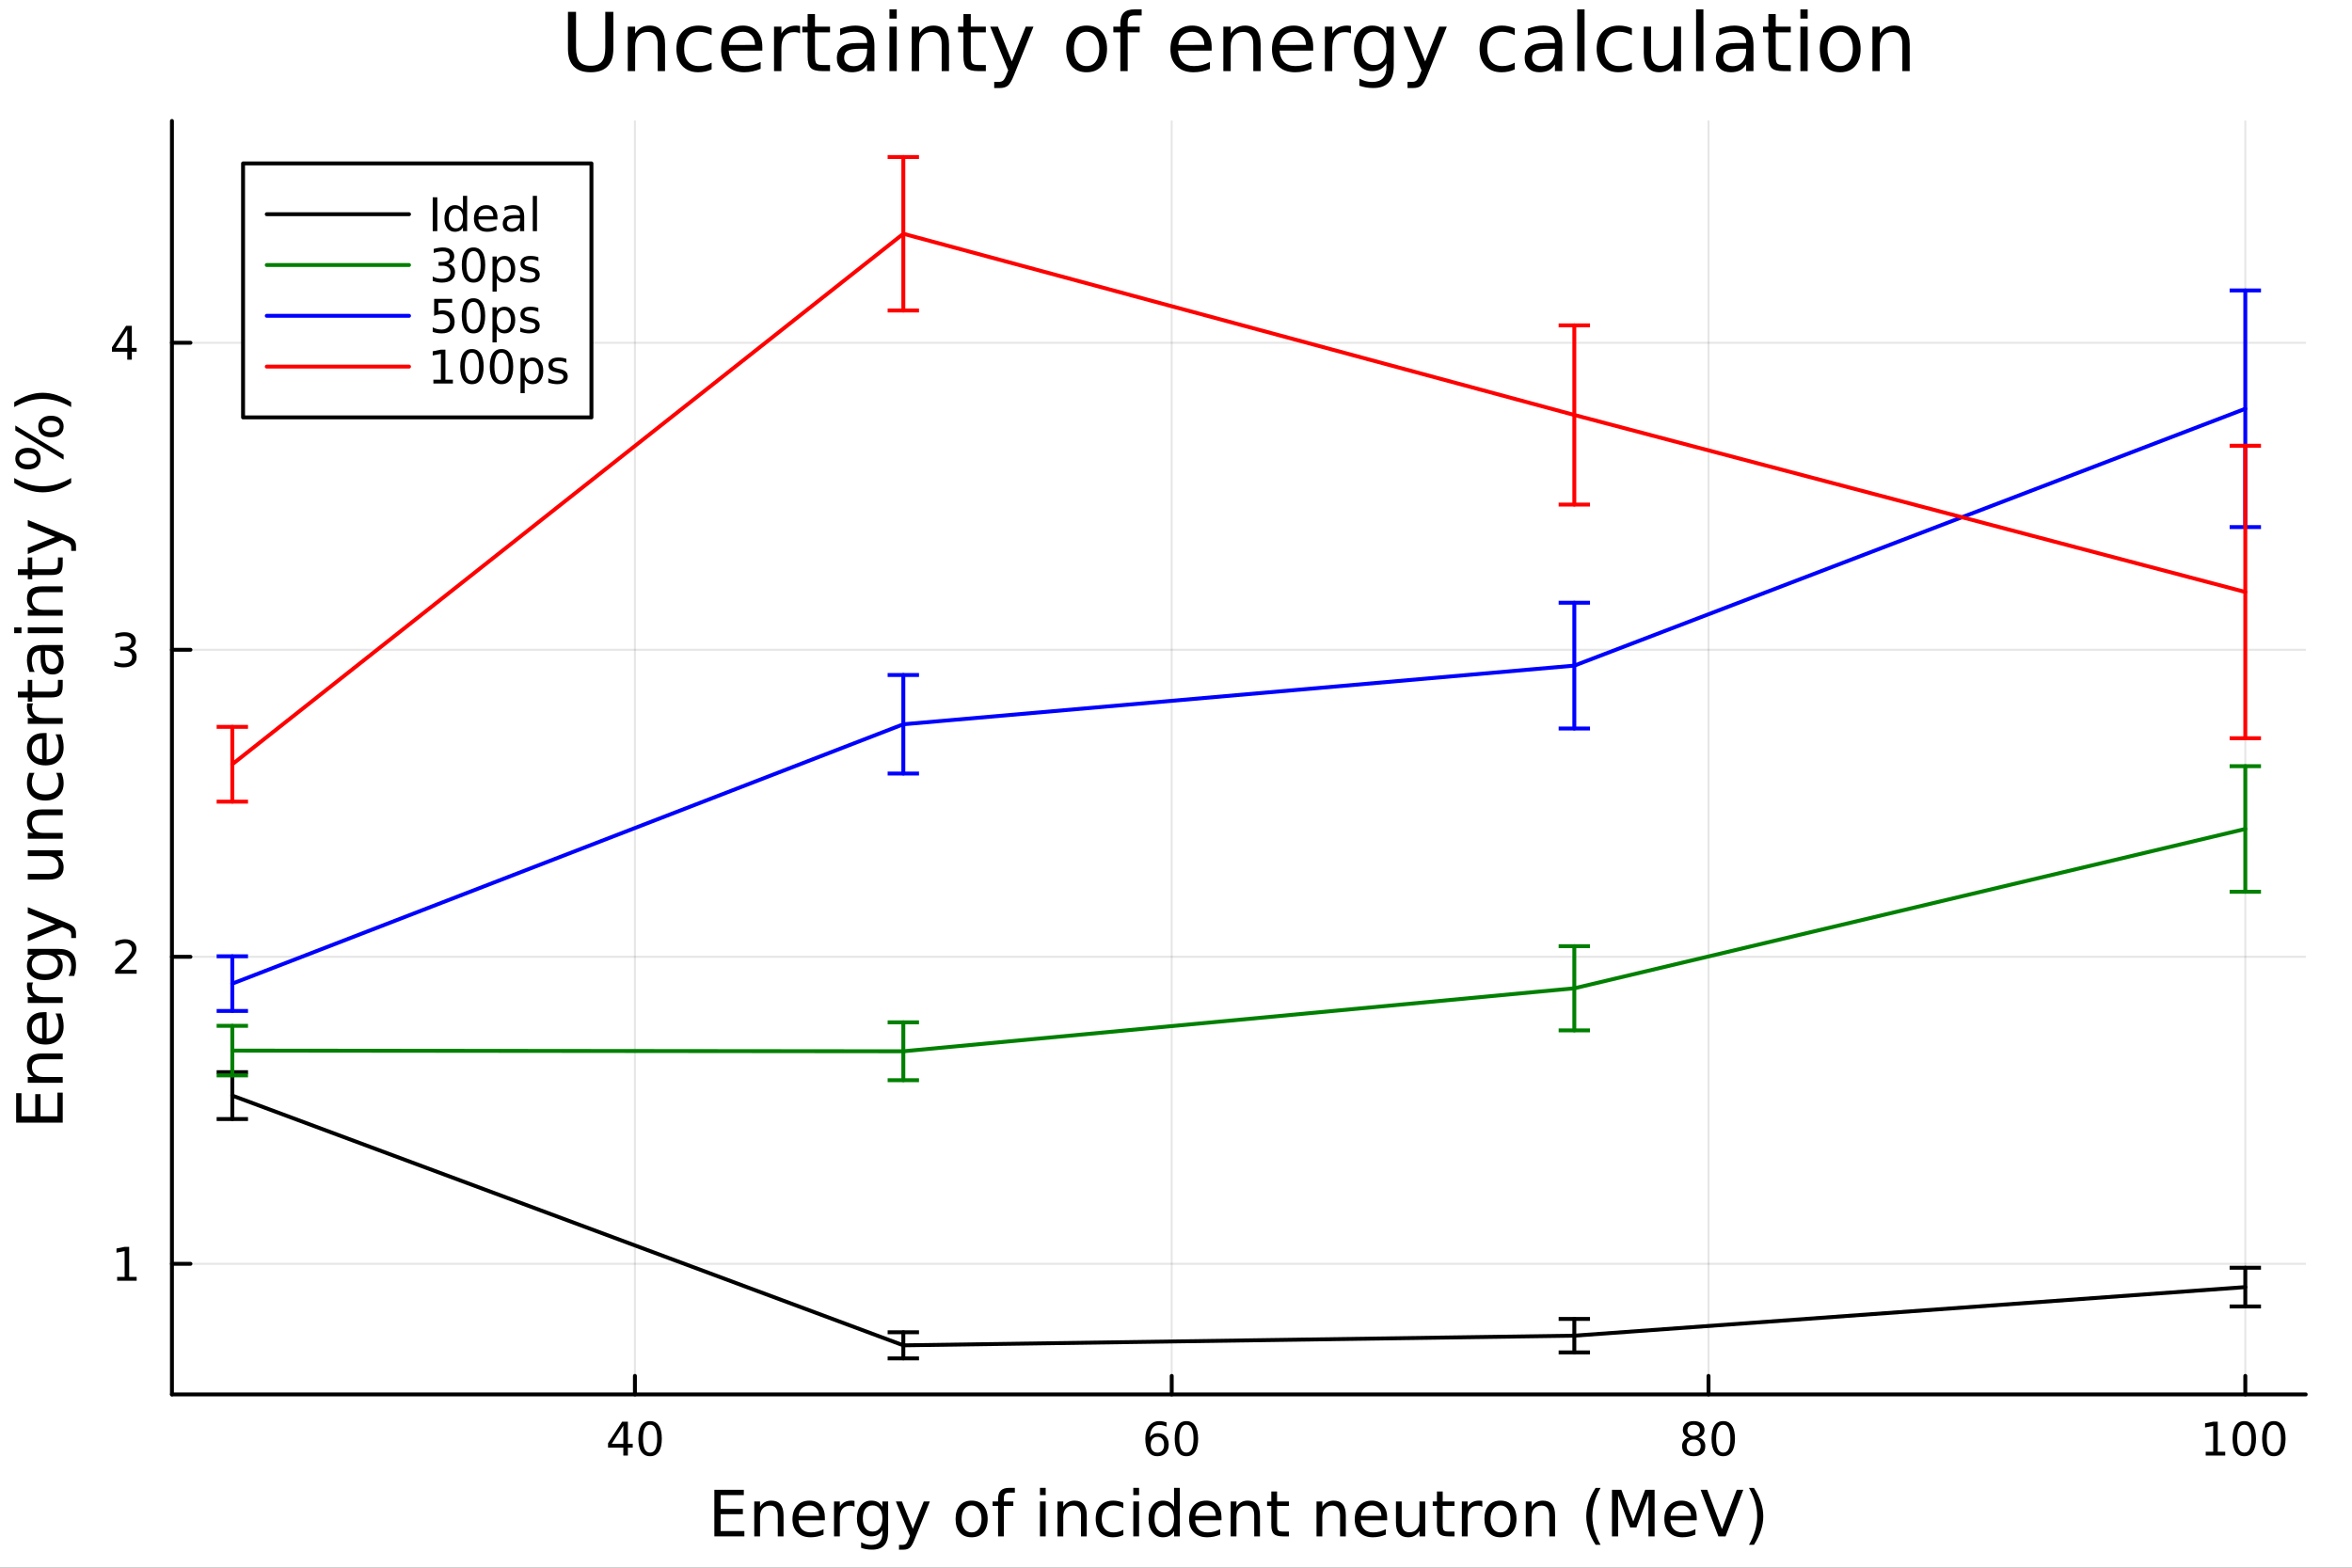 <?xml version="1.0" encoding="utf-8"?>
<svg xmlns="http://www.w3.org/2000/svg" xmlns:xlink="http://www.w3.org/1999/xlink" width="600" height="400" viewBox="0 0 2400 1600">
<rect x="0" y="0" width="2400" height="1600" fill="#333333" stroke="none"/>
<defs>
  <clipPath id="clip230">
    <rect x="0" y="0" width="2400" height="1600"/>
  </clipPath>
</defs>
<path clip-path="url(#clip230)" d="M0 1600 L2400 1600 L2400 0 L0 0  Z" fill="#ffffff" fill-rule="evenodd" fill-opacity="1"/>
<defs>
  <clipPath id="clip231">
    <rect x="480" y="0" width="1681" height="1600"/>
  </clipPath>
</defs>
<path clip-path="url(#clip230)" d="M175.445 1423.18 L2352.76 1423.18 L2352.76 123.472 L175.445 123.472  Z" fill="#ffffff" fill-rule="evenodd" fill-opacity="1"/>
<defs>
  <clipPath id="clip232">
    <rect x="175" y="123" width="2178" height="1301"/>
  </clipPath>
</defs>
<polyline clip-path="url(#clip232)" style="stroke:#000000; stroke-linecap:round; stroke-linejoin:round; stroke-width:2; stroke-opacity:0.1; fill:none" points="647.881,1423.18 647.881,123.472 "/>
<polyline clip-path="url(#clip232)" style="stroke:#000000; stroke-linecap:round; stroke-linejoin:round; stroke-width:2; stroke-opacity:0.1; fill:none" points="1195.63,1423.18 1195.63,123.472 "/>
<polyline clip-path="url(#clip232)" style="stroke:#000000; stroke-linecap:round; stroke-linejoin:round; stroke-width:2; stroke-opacity:0.1; fill:none" points="1743.38,1423.18 1743.38,123.472 "/>
<polyline clip-path="url(#clip232)" style="stroke:#000000; stroke-linecap:round; stroke-linejoin:round; stroke-width:2; stroke-opacity:0.1; fill:none" points="2291.13,1423.18 2291.13,123.472 "/>
<polyline clip-path="url(#clip232)" style="stroke:#000000; stroke-linecap:round; stroke-linejoin:round; stroke-width:2; stroke-opacity:0.1; fill:none" points="175.445,1289.85 2352.76,1289.85 "/>
<polyline clip-path="url(#clip232)" style="stroke:#000000; stroke-linecap:round; stroke-linejoin:round; stroke-width:2; stroke-opacity:0.1; fill:none" points="175.445,976.516 2352.76,976.516 "/>
<polyline clip-path="url(#clip232)" style="stroke:#000000; stroke-linecap:round; stroke-linejoin:round; stroke-width:2; stroke-opacity:0.1; fill:none" points="175.445,663.177 2352.76,663.177 "/>
<polyline clip-path="url(#clip232)" style="stroke:#000000; stroke-linecap:round; stroke-linejoin:round; stroke-width:2; stroke-opacity:0.1; fill:none" points="175.445,349.839 2352.76,349.839 "/>
<polyline clip-path="url(#clip230)" style="stroke:#000000; stroke-linecap:round; stroke-linejoin:round; stroke-width:4; stroke-opacity:1; fill:none" points="175.445,1423.18 2352.76,1423.18 "/>
<polyline clip-path="url(#clip230)" style="stroke:#000000; stroke-linecap:round; stroke-linejoin:round; stroke-width:4; stroke-opacity:1; fill:none" points="647.881,1423.18 647.881,1404.28 "/>
<polyline clip-path="url(#clip230)" style="stroke:#000000; stroke-linecap:round; stroke-linejoin:round; stroke-width:4; stroke-opacity:1; fill:none" points="1195.63,1423.18 1195.63,1404.28 "/>
<polyline clip-path="url(#clip230)" style="stroke:#000000; stroke-linecap:round; stroke-linejoin:round; stroke-width:4; stroke-opacity:1; fill:none" points="1743.38,1423.18 1743.38,1404.28 "/>
<polyline clip-path="url(#clip230)" style="stroke:#000000; stroke-linecap:round; stroke-linejoin:round; stroke-width:4; stroke-opacity:1; fill:none" points="2291.13,1423.18 2291.13,1404.28 "/>
<path clip-path="url(#clip230)" d="M636.052 1455.09 L624.246 1473.54 L636.052 1473.54 L636.052 1455.09 M634.825 1451.02 L640.705 1451.02 L640.705 1473.54 L645.635 1473.54 L645.635 1477.43 L640.705 1477.43 L640.705 1485.58 L636.052 1485.58 L636.052 1477.43 L620.45 1477.43 L620.45 1472.92 L634.825 1451.02 Z" fill="#000000" fill-rule="nonzero" fill-opacity="1" /><path clip-path="url(#clip230)" d="M663.367 1454.1 Q659.755 1454.1 657.927 1457.66 Q656.121 1461.2 656.121 1468.33 Q656.121 1475.44 657.927 1479.01 Q659.755 1482.55 663.367 1482.55 Q667.001 1482.55 668.806 1479.01 Q670.635 1475.44 670.635 1468.33 Q670.635 1461.2 668.806 1457.66 Q667.001 1454.1 663.367 1454.1 M663.367 1450.39 Q669.177 1450.39 672.232 1455 Q675.311 1459.58 675.311 1468.33 Q675.311 1477.06 672.232 1481.67 Q669.177 1486.25 663.367 1486.25 Q657.556 1486.25 654.478 1481.67 Q651.422 1477.06 651.422 1468.33 Q651.422 1459.58 654.478 1455 Q657.556 1450.39 663.367 1450.39 Z" fill="#000000" fill-rule="nonzero" fill-opacity="1" /><path clip-path="url(#clip230)" d="M1181.04 1466.44 Q1177.89 1466.44 1176.04 1468.59 Q1174.21 1470.74 1174.21 1474.49 Q1174.21 1478.22 1176.04 1480.39 Q1177.89 1482.55 1181.04 1482.55 Q1184.18 1482.55 1186.01 1480.39 Q1187.87 1478.22 1187.87 1474.49 Q1187.87 1470.74 1186.01 1468.59 Q1184.18 1466.44 1181.04 1466.44 M1190.32 1451.78 L1190.32 1456.04 Q1188.56 1455.21 1186.75 1454.77 Q1184.97 1454.33 1183.21 1454.33 Q1178.58 1454.33 1176.13 1457.45 Q1173.7 1460.58 1173.35 1466.9 Q1174.72 1464.89 1176.78 1463.82 Q1178.84 1462.73 1181.31 1462.73 Q1186.52 1462.73 1189.53 1465.9 Q1192.56 1469.05 1192.56 1474.49 Q1192.56 1479.82 1189.42 1483.03 Q1186.27 1486.25 1181.04 1486.25 Q1175.04 1486.25 1171.87 1481.67 Q1168.7 1477.06 1168.7 1468.33 Q1168.7 1460.14 1172.59 1455.28 Q1176.48 1450.39 1183.03 1450.39 Q1184.79 1450.39 1186.57 1450.74 Q1188.37 1451.09 1190.32 1451.78 Z" fill="#000000" fill-rule="nonzero" fill-opacity="1" /><path clip-path="url(#clip230)" d="M1210.62 1454.1 Q1207.01 1454.1 1205.18 1457.66 Q1203.37 1461.2 1203.37 1468.33 Q1203.37 1475.44 1205.18 1479.01 Q1207.01 1482.55 1210.62 1482.55 Q1214.25 1482.55 1216.06 1479.01 Q1217.89 1475.44 1217.89 1468.33 Q1217.89 1461.2 1216.06 1457.66 Q1214.25 1454.1 1210.62 1454.1 M1210.62 1450.39 Q1216.43 1450.39 1219.49 1455 Q1222.56 1459.58 1222.56 1468.33 Q1222.56 1477.06 1219.49 1481.67 Q1216.43 1486.25 1210.62 1486.25 Q1204.81 1486.25 1201.73 1481.67 Q1198.68 1477.06 1198.68 1468.33 Q1198.68 1459.58 1201.73 1455 Q1204.81 1450.39 1210.62 1450.39 Z" fill="#000000" fill-rule="nonzero" fill-opacity="1" /><path clip-path="url(#clip230)" d="M1728.26 1469.17 Q1724.92 1469.17 1723 1470.95 Q1721.1 1472.73 1721.1 1475.86 Q1721.1 1478.98 1723 1480.77 Q1724.92 1482.55 1728.26 1482.55 Q1731.59 1482.55 1733.51 1480.77 Q1735.43 1478.96 1735.43 1475.86 Q1735.43 1472.73 1733.51 1470.95 Q1731.61 1469.17 1728.26 1469.17 M1723.58 1467.18 Q1720.57 1466.44 1718.88 1464.38 Q1717.21 1462.32 1717.21 1459.35 Q1717.21 1455.21 1720.15 1452.8 Q1723.12 1450.39 1728.26 1450.39 Q1733.42 1450.39 1736.36 1452.8 Q1739.3 1455.21 1739.3 1459.35 Q1739.3 1462.32 1737.61 1464.38 Q1735.94 1466.44 1732.95 1467.18 Q1736.33 1467.96 1738.21 1470.26 Q1740.11 1472.55 1740.11 1475.86 Q1740.11 1480.88 1737.03 1483.57 Q1733.97 1486.25 1728.26 1486.25 Q1722.54 1486.25 1719.46 1483.57 Q1716.4 1480.88 1716.4 1475.86 Q1716.4 1472.55 1718.3 1470.26 Q1720.2 1467.96 1723.58 1467.18 M1721.87 1459.79 Q1721.87 1462.48 1723.53 1463.98 Q1725.22 1465.49 1728.26 1465.49 Q1731.26 1465.49 1732.95 1463.98 Q1734.67 1462.48 1734.67 1459.79 Q1734.67 1457.11 1732.95 1455.6 Q1731.26 1454.1 1728.26 1454.1 Q1725.22 1454.1 1723.53 1455.6 Q1721.87 1457.11 1721.87 1459.79 Z" fill="#000000" fill-rule="nonzero" fill-opacity="1" /><path clip-path="url(#clip230)" d="M1758.42 1454.1 Q1754.81 1454.1 1752.98 1457.66 Q1751.17 1461.2 1751.17 1468.33 Q1751.17 1475.44 1752.98 1479.01 Q1754.81 1482.55 1758.42 1482.55 Q1762.05 1482.55 1763.86 1479.01 Q1765.69 1475.44 1765.69 1468.33 Q1765.69 1461.2 1763.86 1457.66 Q1762.05 1454.1 1758.42 1454.1 M1758.42 1450.39 Q1764.23 1450.39 1767.28 1455 Q1770.36 1459.58 1770.36 1468.33 Q1770.36 1477.06 1767.28 1481.67 Q1764.23 1486.25 1758.42 1486.25 Q1752.61 1486.25 1749.53 1481.67 Q1746.47 1477.06 1746.47 1468.33 Q1746.47 1459.58 1749.53 1455 Q1752.61 1450.39 1758.42 1450.39 Z" fill="#000000" fill-rule="nonzero" fill-opacity="1" /><path clip-path="url(#clip230)" d="M2250.74 1481.64 L2258.38 1481.64 L2258.38 1455.28 L2250.07 1456.95 L2250.07 1452.69 L2258.33 1451.02 L2263.01 1451.02 L2263.01 1481.64 L2270.65 1481.64 L2270.65 1485.58 L2250.74 1485.58 L2250.74 1481.64 Z" fill="#000000" fill-rule="nonzero" fill-opacity="1" /><path clip-path="url(#clip230)" d="M2290.09 1454.1 Q2286.48 1454.1 2284.65 1457.66 Q2282.85 1461.2 2282.85 1468.33 Q2282.85 1475.44 2284.65 1479.01 Q2286.48 1482.55 2290.09 1482.55 Q2293.73 1482.55 2295.53 1479.01 Q2297.36 1475.44 2297.36 1468.33 Q2297.36 1461.2 2295.53 1457.66 Q2293.73 1454.1 2290.09 1454.1 M2290.09 1450.39 Q2295.9 1450.39 2298.96 1455 Q2302.04 1459.58 2302.04 1468.33 Q2302.04 1477.06 2298.96 1481.67 Q2295.9 1486.25 2290.09 1486.25 Q2284.28 1486.25 2281.2 1481.67 Q2278.15 1477.06 2278.15 1468.33 Q2278.15 1459.58 2281.2 1455 Q2284.28 1450.39 2290.09 1450.39 Z" fill="#000000" fill-rule="nonzero" fill-opacity="1" /><path clip-path="url(#clip230)" d="M2320.25 1454.1 Q2316.64 1454.1 2314.81 1457.66 Q2313.01 1461.2 2313.01 1468.33 Q2313.01 1475.44 2314.81 1479.01 Q2316.64 1482.55 2320.25 1482.55 Q2323.89 1482.55 2325.69 1479.01 Q2327.52 1475.44 2327.52 1468.33 Q2327.52 1461.2 2325.69 1457.66 Q2323.89 1454.1 2320.25 1454.1 M2320.25 1450.39 Q2326.06 1450.39 2329.12 1455 Q2332.2 1459.58 2332.2 1468.33 Q2332.2 1477.06 2329.12 1481.67 Q2326.06 1486.25 2320.25 1486.25 Q2314.44 1486.25 2311.37 1481.67 Q2308.31 1477.06 2308.31 1468.33 Q2308.31 1459.58 2311.37 1455 Q2314.44 1450.39 2320.25 1450.39 Z" fill="#000000" fill-rule="nonzero" fill-opacity="1" /><path clip-path="url(#clip230)" d="M728.952 1520.52 L758.998 1520.52 L758.998 1525.93 L735.381 1525.93 L735.381 1540 L758.011 1540 L758.011 1545.41 L735.381 1545.41 L735.381 1562.63 L759.571 1562.63 L759.571 1568.04 L728.952 1568.04 L728.952 1520.52 Z" fill="#000000" fill-rule="nonzero" fill-opacity="1" /><path clip-path="url(#clip230)" d="M799.515 1546.53 L799.515 1568.04 L793.659 1568.04 L793.659 1546.72 Q793.659 1541.66 791.686 1539.14 Q789.712 1536.63 785.765 1536.63 Q781.023 1536.63 778.286 1539.65 Q775.548 1542.68 775.548 1547.9 L775.548 1568.04 L769.66 1568.04 L769.66 1532.4 L775.548 1532.4 L775.548 1537.93 Q777.649 1534.72 780.482 1533.13 Q783.346 1531.54 787.07 1531.54 Q793.213 1531.54 796.364 1535.36 Q799.515 1539.14 799.515 1546.53 Z" fill="#000000" fill-rule="nonzero" fill-opacity="1" /><path clip-path="url(#clip230)" d="M841.688 1548.76 L841.688 1551.62 L814.761 1551.62 Q815.143 1557.67 818.39 1560.85 Q821.668 1564 827.493 1564 Q830.866 1564 834.018 1563.17 Q837.2 1562.35 840.32 1560.69 L840.32 1566.23 Q837.169 1567.57 833.858 1568.27 Q830.548 1568.97 827.143 1568.97 Q818.612 1568.97 813.615 1564 Q808.65 1559.04 808.65 1550.57 Q808.65 1541.82 813.361 1536.69 Q818.103 1531.54 826.124 1531.54 Q833.317 1531.54 837.487 1536.18 Q841.688 1540.8 841.688 1548.76 M835.832 1547.04 Q835.768 1542.23 833.126 1539.37 Q830.516 1536.5 826.188 1536.5 Q821.286 1536.5 818.326 1539.27 Q815.398 1542.04 814.952 1547.07 L835.832 1547.04 Z" fill="#000000" fill-rule="nonzero" fill-opacity="1" /><path clip-path="url(#clip230)" d="M871.957 1537.87 Q870.97 1537.3 869.793 1537.04 Q868.647 1536.76 867.246 1536.76 Q862.281 1536.76 859.608 1540 Q856.966 1543.22 856.966 1549.27 L856.966 1568.04 L851.078 1568.04 L851.078 1532.4 L856.966 1532.4 L856.966 1537.93 Q858.812 1534.69 861.772 1533.13 Q864.732 1531.54 868.965 1531.54 Q869.57 1531.54 870.302 1531.63 Q871.034 1531.7 871.925 1531.85 L871.957 1537.87 Z" fill="#000000" fill-rule="nonzero" fill-opacity="1" /><path clip-path="url(#clip230)" d="M900.412 1549.81 Q900.412 1543.44 897.77 1539.94 Q895.16 1536.44 890.418 1536.44 Q885.707 1536.44 883.065 1539.94 Q880.455 1543.44 880.455 1549.81 Q880.455 1556.14 883.065 1559.64 Q885.707 1563.14 890.418 1563.14 Q895.16 1563.14 897.77 1559.64 Q900.412 1556.14 900.412 1549.81 M906.268 1563.62 Q906.268 1572.72 902.226 1577.15 Q898.184 1581.6 889.845 1581.6 Q886.757 1581.6 884.02 1581.13 Q881.283 1580.68 878.705 1579.72 L878.705 1574.03 Q881.283 1575.43 883.797 1576.1 Q886.312 1576.76 888.922 1576.76 Q894.683 1576.76 897.547 1573.74 Q900.412 1570.75 900.412 1564.67 L900.412 1561.77 Q898.598 1564.92 895.765 1566.48 Q892.932 1568.04 888.985 1568.04 Q882.429 1568.04 878.418 1563.05 Q874.408 1558.05 874.408 1549.81 Q874.408 1541.53 878.418 1536.53 Q882.429 1531.54 888.985 1531.54 Q892.932 1531.54 895.765 1533.1 Q898.598 1534.66 900.412 1537.81 L900.412 1532.4 L906.268 1532.4 L906.268 1563.62 Z" fill="#000000" fill-rule="nonzero" fill-opacity="1" /><path clip-path="url(#clip230)" d="M933.163 1571.35 Q930.681 1577.72 928.325 1579.66 Q925.97 1581.6 922.023 1581.6 L917.345 1581.6 L917.345 1576.7 L920.782 1576.7 Q923.201 1576.7 924.538 1575.56 Q925.875 1574.41 927.498 1570.14 L928.548 1567.47 L914.13 1532.4 L920.336 1532.4 L931.476 1560.28 L942.616 1532.4 L948.823 1532.4 L933.163 1571.35 Z" fill="#000000" fill-rule="nonzero" fill-opacity="1" /><path clip-path="url(#clip230)" d="M991.441 1536.5 Q986.731 1536.5 983.994 1540.19 Q981.256 1543.85 981.256 1550.25 Q981.256 1556.65 983.962 1560.34 Q986.699 1564 991.441 1564 Q996.12 1564 998.857 1560.31 Q1001.59 1556.62 1001.59 1550.25 Q1001.59 1543.92 998.857 1540.23 Q996.12 1536.5 991.441 1536.5 M991.441 1531.54 Q999.08 1531.54 1003.44 1536.5 Q1007.8 1541.47 1007.8 1550.25 Q1007.8 1559 1003.44 1564 Q999.08 1568.97 991.441 1568.97 Q983.771 1568.97 979.41 1564 Q975.082 1559 975.082 1550.25 Q975.082 1541.47 979.41 1536.5 Q983.771 1531.54 991.441 1531.54 Z" fill="#000000" fill-rule="nonzero" fill-opacity="1" /><path clip-path="url(#clip230)" d="M1035.56 1518.52 L1035.56 1523.39 L1029.95 1523.39 Q1026.8 1523.39 1025.56 1524.66 Q1024.35 1525.93 1024.35 1529.24 L1024.35 1532.4 L1034 1532.4 L1034 1536.95 L1024.35 1536.95 L1024.35 1568.04 L1018.46 1568.04 L1018.46 1536.95 L1012.86 1536.95 L1012.86 1532.4 L1018.46 1532.4 L1018.46 1529.91 Q1018.46 1523.96 1021.23 1521.26 Q1024 1518.52 1030.02 1518.52 L1035.56 1518.52 Z" fill="#000000" fill-rule="nonzero" fill-opacity="1" /><path clip-path="url(#clip230)" d="M1061.18 1532.4 L1067.03 1532.4 L1067.03 1568.04 L1061.18 1568.04 L1061.18 1532.4 M1061.18 1518.52 L1067.03 1518.52 L1067.03 1525.93 L1061.18 1525.93 L1061.18 1518.52 Z" fill="#000000" fill-rule="nonzero" fill-opacity="1" /><path clip-path="url(#clip230)" d="M1108.92 1546.53 L1108.92 1568.04 L1103.06 1568.04 L1103.06 1546.72 Q1103.06 1541.66 1101.09 1539.14 Q1099.12 1536.63 1095.17 1536.63 Q1090.43 1536.63 1087.69 1539.65 Q1084.95 1542.68 1084.95 1547.9 L1084.95 1568.04 L1079.07 1568.04 L1079.07 1532.4 L1084.95 1532.4 L1084.95 1537.93 Q1087.05 1534.72 1089.89 1533.13 Q1092.75 1531.54 1096.48 1531.54 Q1102.62 1531.54 1105.77 1535.36 Q1108.92 1539.14 1108.92 1546.53 Z" fill="#000000" fill-rule="nonzero" fill-opacity="1" /><path clip-path="url(#clip230)" d="M1146.26 1533.76 L1146.26 1539.24 Q1143.77 1537.87 1141.26 1537.2 Q1138.78 1536.5 1136.23 1536.5 Q1130.53 1536.5 1127.38 1540.13 Q1124.23 1543.73 1124.23 1550.25 Q1124.23 1556.78 1127.38 1560.4 Q1130.53 1564 1136.23 1564 Q1138.78 1564 1141.26 1563.33 Q1143.77 1562.63 1146.26 1561.26 L1146.26 1566.68 Q1143.8 1567.82 1141.16 1568.39 Q1138.55 1568.97 1135.59 1568.97 Q1127.54 1568.97 1122.8 1563.91 Q1118.06 1558.85 1118.06 1550.25 Q1118.06 1541.53 1122.83 1536.53 Q1127.64 1531.54 1135.97 1531.54 Q1138.68 1531.54 1141.26 1532.11 Q1143.84 1532.65 1146.26 1533.76 Z" fill="#000000" fill-rule="nonzero" fill-opacity="1" /><path clip-path="url(#clip230)" d="M1156.44 1532.4 L1162.3 1532.4 L1162.3 1568.04 L1156.44 1568.04 L1156.44 1532.4 M1156.44 1518.52 L1162.3 1518.52 L1162.3 1525.93 L1156.44 1525.93 L1156.44 1518.52 Z" fill="#000000" fill-rule="nonzero" fill-opacity="1" /><path clip-path="url(#clip230)" d="M1198.01 1537.81 L1198.01 1518.52 L1203.87 1518.52 L1203.87 1568.04 L1198.01 1568.04 L1198.01 1562.7 Q1196.16 1565.88 1193.33 1567.44 Q1190.53 1568.97 1186.58 1568.97 Q1180.12 1568.97 1176.05 1563.81 Q1172 1558.65 1172 1550.25 Q1172 1541.85 1176.05 1536.69 Q1180.12 1531.54 1186.58 1531.54 Q1190.53 1531.54 1193.33 1533.1 Q1196.16 1534.62 1198.01 1537.81 M1178.05 1550.25 Q1178.05 1556.71 1180.69 1560.4 Q1183.37 1564.07 1188.01 1564.07 Q1192.66 1564.07 1195.34 1560.4 Q1198.01 1556.71 1198.01 1550.25 Q1198.01 1543.79 1195.34 1540.13 Q1192.66 1536.44 1188.01 1536.44 Q1183.37 1536.44 1180.69 1540.13 Q1178.05 1543.79 1178.05 1550.25 Z" fill="#000000" fill-rule="nonzero" fill-opacity="1" /><path clip-path="url(#clip230)" d="M1246.42 1548.76 L1246.42 1551.62 L1219.49 1551.62 Q1219.87 1557.67 1223.12 1560.85 Q1226.4 1564 1232.22 1564 Q1235.6 1564 1238.75 1563.17 Q1241.93 1562.35 1245.05 1560.69 L1245.05 1566.23 Q1241.9 1567.57 1238.59 1568.27 Q1235.28 1568.97 1231.87 1568.97 Q1223.34 1568.97 1218.35 1564 Q1213.38 1559.04 1213.38 1550.57 Q1213.38 1541.82 1218.09 1536.69 Q1222.83 1531.54 1230.86 1531.54 Q1238.05 1531.54 1242.22 1536.18 Q1246.42 1540.8 1246.42 1548.76 M1240.56 1547.04 Q1240.5 1542.23 1237.86 1539.37 Q1235.25 1536.5 1230.92 1536.5 Q1226.02 1536.5 1223.06 1539.27 Q1220.13 1542.04 1219.68 1547.07 L1240.56 1547.04 Z" fill="#000000" fill-rule="nonzero" fill-opacity="1" /><path clip-path="url(#clip230)" d="M1285.66 1546.53 L1285.66 1568.04 L1279.81 1568.04 L1279.81 1546.72 Q1279.81 1541.66 1277.83 1539.14 Q1275.86 1536.63 1271.91 1536.63 Q1267.17 1536.63 1264.43 1539.65 Q1261.7 1542.68 1261.7 1547.9 L1261.7 1568.04 L1255.81 1568.04 L1255.81 1532.4 L1261.7 1532.4 L1261.7 1537.93 Q1263.8 1534.72 1266.63 1533.13 Q1269.5 1531.54 1273.22 1531.54 Q1279.36 1531.54 1282.51 1535.36 Q1285.66 1539.14 1285.66 1546.53 Z" fill="#000000" fill-rule="nonzero" fill-opacity="1" /><path clip-path="url(#clip230)" d="M1303.14 1522.27 L1303.14 1532.4 L1315.2 1532.4 L1315.2 1536.95 L1303.14 1536.95 L1303.14 1556.3 Q1303.14 1560.66 1304.32 1561.9 Q1305.53 1563.14 1309.19 1563.14 L1315.2 1563.14 L1315.2 1568.04 L1309.19 1568.04 Q1302.41 1568.04 1299.83 1565.53 Q1297.25 1562.98 1297.25 1556.3 L1297.25 1536.95 L1292.95 1536.95 L1292.95 1532.4 L1297.25 1532.4 L1297.25 1522.27 L1303.14 1522.27 Z" fill="#000000" fill-rule="nonzero" fill-opacity="1" /><path clip-path="url(#clip230)" d="M1373.26 1546.53 L1373.26 1568.04 L1367.4 1568.04 L1367.4 1546.72 Q1367.4 1541.66 1365.43 1539.14 Q1363.45 1536.63 1359.51 1536.63 Q1354.76 1536.63 1352.03 1539.65 Q1349.29 1542.68 1349.29 1547.9 L1349.29 1568.04 L1343.4 1568.04 L1343.4 1532.4 L1349.29 1532.4 L1349.29 1537.93 Q1351.39 1534.72 1354.22 1533.13 Q1357.09 1531.54 1360.81 1531.54 Q1366.95 1531.54 1370.11 1535.36 Q1373.26 1539.14 1373.26 1546.53 Z" fill="#000000" fill-rule="nonzero" fill-opacity="1" /><path clip-path="url(#clip230)" d="M1415.43 1548.76 L1415.43 1551.62 L1388.5 1551.62 Q1388.88 1557.67 1392.13 1560.85 Q1395.41 1564 1401.23 1564 Q1404.61 1564 1407.76 1563.17 Q1410.94 1562.35 1414.06 1560.69 L1414.06 1566.23 Q1410.91 1567.57 1407.6 1568.27 Q1404.29 1568.97 1400.88 1568.97 Q1392.35 1568.97 1387.36 1564 Q1382.39 1559.04 1382.39 1550.57 Q1382.39 1541.82 1387.1 1536.69 Q1391.84 1531.54 1399.87 1531.54 Q1407.06 1531.54 1411.23 1536.18 Q1415.43 1540.8 1415.43 1548.76 M1409.57 1547.04 Q1409.51 1542.23 1406.87 1539.37 Q1404.26 1536.5 1399.93 1536.5 Q1395.03 1536.5 1392.07 1539.27 Q1389.14 1542.04 1388.69 1547.07 L1409.57 1547.04 Z" fill="#000000" fill-rule="nonzero" fill-opacity="1" /><path clip-path="url(#clip230)" d="M1424.44 1553.98 L1424.44 1532.4 L1430.29 1532.4 L1430.29 1553.75 Q1430.29 1558.81 1432.27 1561.36 Q1434.24 1563.87 1438.19 1563.87 Q1442.93 1563.87 1445.67 1560.85 Q1448.44 1557.83 1448.44 1552.61 L1448.44 1532.4 L1454.29 1532.4 L1454.29 1568.04 L1448.44 1568.04 L1448.44 1562.57 Q1446.3 1565.82 1443.47 1567.41 Q1440.67 1568.97 1436.95 1568.97 Q1430.8 1568.97 1427.62 1565.15 Q1424.44 1561.33 1424.44 1553.98 M1439.17 1531.54 L1439.17 1531.54 Z" fill="#000000" fill-rule="nonzero" fill-opacity="1" /><path clip-path="url(#clip230)" d="M1472.15 1522.27 L1472.15 1532.4 L1484.21 1532.4 L1484.21 1536.95 L1472.15 1536.95 L1472.15 1556.3 Q1472.15 1560.66 1473.33 1561.9 Q1474.53 1563.14 1478.2 1563.14 L1484.21 1563.14 L1484.21 1568.04 L1478.2 1568.04 Q1471.42 1568.04 1468.84 1565.53 Q1466.26 1562.98 1466.26 1556.3 L1466.26 1536.95 L1461.96 1536.95 L1461.96 1532.4 L1466.26 1532.4 L1466.26 1522.27 L1472.15 1522.27 Z" fill="#000000" fill-rule="nonzero" fill-opacity="1" /><path clip-path="url(#clip230)" d="M1512.57 1537.87 Q1511.58 1537.3 1510.41 1537.04 Q1509.26 1536.76 1507.86 1536.76 Q1502.89 1536.76 1500.22 1540 Q1497.58 1543.22 1497.58 1549.27 L1497.58 1568.04 L1491.69 1568.04 L1491.69 1532.4 L1497.58 1532.4 L1497.58 1537.93 Q1499.42 1534.69 1502.38 1533.13 Q1505.34 1531.54 1509.58 1531.54 Q1510.18 1531.54 1510.91 1531.63 Q1511.65 1531.7 1512.54 1531.85 L1512.57 1537.87 Z" fill="#000000" fill-rule="nonzero" fill-opacity="1" /><path clip-path="url(#clip230)" d="M1531.09 1536.5 Q1526.38 1536.5 1523.65 1540.19 Q1520.91 1543.85 1520.91 1550.25 Q1520.91 1556.65 1523.61 1560.34 Q1526.35 1564 1531.09 1564 Q1535.77 1564 1538.51 1560.31 Q1541.25 1556.62 1541.25 1550.25 Q1541.25 1543.92 1538.51 1540.23 Q1535.77 1536.5 1531.09 1536.5 M1531.09 1531.54 Q1538.73 1531.54 1543.09 1536.5 Q1547.45 1541.47 1547.45 1550.25 Q1547.45 1559 1543.09 1564 Q1538.73 1568.97 1531.09 1568.97 Q1523.42 1568.97 1519.06 1564 Q1514.73 1559 1514.73 1550.25 Q1514.73 1541.47 1519.06 1536.5 Q1523.42 1531.54 1531.09 1531.54 Z" fill="#000000" fill-rule="nonzero" fill-opacity="1" /><path clip-path="url(#clip230)" d="M1586.79 1546.53 L1586.79 1568.04 L1580.94 1568.04 L1580.94 1546.72 Q1580.94 1541.66 1578.96 1539.14 Q1576.99 1536.63 1573.04 1536.63 Q1568.3 1536.63 1565.56 1539.65 Q1562.83 1542.68 1562.83 1547.9 L1562.83 1568.04 L1556.94 1568.04 L1556.94 1532.4 L1562.83 1532.4 L1562.83 1537.93 Q1564.93 1534.72 1567.76 1533.13 Q1570.63 1531.54 1574.35 1531.54 Q1580.49 1531.54 1583.64 1535.36 Q1586.79 1539.14 1586.79 1546.53 Z" fill="#000000" fill-rule="nonzero" fill-opacity="1" /><path clip-path="url(#clip230)" d="M1633.26 1518.58 Q1629 1525.9 1626.93 1533.06 Q1624.86 1540.23 1624.86 1547.58 Q1624.86 1554.93 1626.93 1562.16 Q1629.03 1569.35 1633.26 1576.64 L1628.17 1576.64 Q1623.4 1569.16 1621.01 1561.93 Q1618.65 1554.71 1618.65 1547.58 Q1618.65 1540.48 1621.01 1533.29 Q1623.37 1526.09 1628.17 1518.58 L1633.26 1518.58 Z" fill="#000000" fill-rule="nonzero" fill-opacity="1" /><path clip-path="url(#clip230)" d="M1644.88 1520.52 L1654.46 1520.52 L1666.59 1552.86 L1678.78 1520.52 L1688.36 1520.52 L1688.36 1568.04 L1682.09 1568.04 L1682.09 1526.32 L1669.83 1558.91 L1663.37 1558.91 L1651.12 1526.32 L1651.12 1568.04 L1644.88 1568.04 L1644.88 1520.52 Z" fill="#000000" fill-rule="nonzero" fill-opacity="1" /><path clip-path="url(#clip230)" d="M1731.36 1548.76 L1731.36 1551.62 L1704.43 1551.62 Q1704.81 1557.67 1708.06 1560.85 Q1711.34 1564 1717.16 1564 Q1720.54 1564 1723.69 1563.17 Q1726.87 1562.35 1729.99 1560.69 L1729.99 1566.23 Q1726.84 1567.57 1723.53 1568.27 Q1720.22 1568.97 1716.81 1568.97 Q1708.28 1568.97 1703.29 1564 Q1698.32 1559.04 1698.32 1550.57 Q1698.32 1541.82 1703.03 1536.69 Q1707.77 1531.54 1715.8 1531.54 Q1722.99 1531.54 1727.16 1536.18 Q1731.36 1540.8 1731.36 1548.76 M1725.5 1547.04 Q1725.44 1542.23 1722.8 1539.37 Q1720.19 1536.5 1715.86 1536.5 Q1710.96 1536.5 1708 1539.27 Q1705.07 1542.04 1704.62 1547.07 L1725.5 1547.04 Z" fill="#000000" fill-rule="nonzero" fill-opacity="1" /><path clip-path="url(#clip230)" d="M1753.48 1568.04 L1735.34 1520.52 L1742.05 1520.52 L1757.11 1560.53 L1772.2 1520.52 L1778.88 1520.52 L1760.77 1568.04 L1753.48 1568.04 Z" fill="#000000" fill-rule="nonzero" fill-opacity="1" /><path clip-path="url(#clip230)" d="M1784.64 1518.58 L1789.73 1518.58 Q1794.51 1526.09 1796.86 1533.29 Q1799.25 1540.48 1799.25 1547.58 Q1799.25 1554.71 1796.86 1561.93 Q1794.51 1569.16 1789.73 1576.64 L1784.64 1576.64 Q1788.87 1569.35 1790.94 1562.16 Q1793.04 1554.93 1793.04 1547.58 Q1793.04 1540.23 1790.94 1533.06 Q1788.87 1525.9 1784.64 1518.58 Z" fill="#000000" fill-rule="nonzero" fill-opacity="1" /><polyline clip-path="url(#clip230)" style="stroke:#000000; stroke-linecap:round; stroke-linejoin:round; stroke-width:4; stroke-opacity:1; fill:none" points="175.445,1423.18 175.445,123.472 "/>
<polyline clip-path="url(#clip230)" style="stroke:#000000; stroke-linecap:round; stroke-linejoin:round; stroke-width:4; stroke-opacity:1; fill:none" points="175.445,1289.85 194.343,1289.85 "/>
<polyline clip-path="url(#clip230)" style="stroke:#000000; stroke-linecap:round; stroke-linejoin:round; stroke-width:4; stroke-opacity:1; fill:none" points="175.445,976.516 194.343,976.516 "/>
<polyline clip-path="url(#clip230)" style="stroke:#000000; stroke-linecap:round; stroke-linejoin:round; stroke-width:4; stroke-opacity:1; fill:none" points="175.445,663.177 194.343,663.177 "/>
<polyline clip-path="url(#clip230)" style="stroke:#000000; stroke-linecap:round; stroke-linejoin:round; stroke-width:4; stroke-opacity:1; fill:none" points="175.445,349.839 194.343,349.839 "/>
<path clip-path="url(#clip230)" d="M119.538 1303.2 L127.177 1303.2 L127.177 1276.83 L118.867 1278.5 L118.867 1274.24 L127.13 1272.57 L131.806 1272.57 L131.806 1303.2 L139.445 1303.2 L139.445 1307.13 L119.538 1307.13 L119.538 1303.2 Z" fill="#000000" fill-rule="nonzero" fill-opacity="1" /><path clip-path="url(#clip230)" d="M123.126 989.861 L139.445 989.861 L139.445 993.796 L117.501 993.796 L117.501 989.861 Q120.163 987.106 124.746 982.477 Q129.353 977.824 130.533 976.481 Q132.779 973.958 133.658 972.222 Q134.561 970.463 134.561 968.773 Q134.561 966.018 132.617 964.282 Q130.695 962.546 127.593 962.546 Q125.394 962.546 122.941 963.31 Q120.51 964.074 117.732 965.625 L117.732 960.903 Q120.556 959.768 123.01 959.19 Q125.464 958.611 127.501 958.611 Q132.871 958.611 136.066 961.296 Q139.26 963.981 139.26 968.472 Q139.26 970.602 138.45 972.523 Q137.663 974.421 135.556 977.014 Q134.978 977.685 131.876 980.903 Q128.774 984.097 123.126 989.861 Z" fill="#000000" fill-rule="nonzero" fill-opacity="1" /><path clip-path="url(#clip230)" d="M132.316 661.823 Q135.672 662.541 137.547 664.809 Q139.445 667.078 139.445 670.411 Q139.445 675.527 135.927 678.328 Q132.408 681.129 125.927 681.129 Q123.751 681.129 121.436 680.689 Q119.144 680.272 116.691 679.416 L116.691 674.902 Q118.635 676.036 120.95 676.615 Q123.265 677.193 125.788 677.193 Q130.186 677.193 132.478 675.457 Q134.792 673.721 134.792 670.411 Q134.792 667.355 132.64 665.643 Q130.51 663.906 126.691 663.906 L122.663 663.906 L122.663 660.064 L126.876 660.064 Q130.325 660.064 132.154 658.698 Q133.982 657.309 133.982 654.717 Q133.982 652.055 132.084 650.643 Q130.209 649.207 126.691 649.207 Q124.769 649.207 122.57 649.624 Q120.371 650.041 117.732 650.92 L117.732 646.754 Q120.394 646.013 122.709 645.643 Q125.047 645.272 127.107 645.272 Q132.431 645.272 135.533 647.703 Q138.635 650.11 138.635 654.231 Q138.635 657.101 136.992 659.092 Q135.348 661.059 132.316 661.823 Z" fill="#000000" fill-rule="nonzero" fill-opacity="1" /><path clip-path="url(#clip230)" d="M129.862 336.633 L118.056 355.082 L129.862 355.082 L129.862 336.633 M128.635 332.559 L134.515 332.559 L134.515 355.082 L139.445 355.082 L139.445 358.97 L134.515 358.97 L134.515 367.119 L129.862 367.119 L129.862 358.97 L114.26 358.97 L114.26 354.457 L128.635 332.559 Z" fill="#000000" fill-rule="nonzero" fill-opacity="1" /><path clip-path="url(#clip230)" d="M16.484 1145.77 L16.484 1115.72 L21.895 1115.72 L21.895 1139.34 L35.963 1139.34 L35.963 1116.71 L41.374 1116.71 L41.374 1139.34 L58.593 1139.34 L58.593 1115.15 L64.004 1115.15 L64.004 1145.77 L16.484 1145.77 Z" fill="#000000" fill-rule="nonzero" fill-opacity="1" /><path clip-path="url(#clip230)" d="M42.488 1075.2 L64.004 1075.2 L64.004 1081.06 L42.679 1081.06 Q37.618 1081.06 35.104 1083.03 Q32.589 1085.01 32.589 1088.95 Q32.589 1093.7 35.613 1096.43 Q38.637 1099.17 43.857 1099.17 L64.004 1099.17 L64.004 1105.06 L28.356 1105.06 L28.356 1099.17 L33.894 1099.17 Q30.68 1097.07 29.088 1094.24 Q27.497 1091.37 27.497 1087.65 Q27.497 1081.51 31.316 1078.35 Q35.104 1075.2 42.488 1075.2 Z" fill="#000000" fill-rule="nonzero" fill-opacity="1" /><path clip-path="url(#clip230)" d="M44.716 1033.03 L47.581 1033.03 L47.581 1059.96 Q53.628 1059.58 56.811 1056.33 Q59.962 1053.05 59.962 1047.23 Q59.962 1043.85 59.134 1040.7 Q58.307 1037.52 56.652 1034.4 L62.19 1034.4 Q63.527 1037.55 64.227 1040.86 Q64.927 1044.17 64.927 1047.58 Q64.927 1056.11 59.962 1061.1 Q54.997 1066.07 46.53 1066.07 Q37.777 1066.07 32.653 1061.36 Q27.497 1056.62 27.497 1048.6 Q27.497 1041.4 32.144 1037.23 Q36.759 1033.03 44.716 1033.03 M42.997 1038.89 Q38.191 1038.95 35.327 1041.59 Q32.462 1044.2 32.462 1048.53 Q32.462 1053.43 35.231 1056.39 Q38 1059.32 43.029 1059.77 L42.997 1038.89 Z" fill="#000000" fill-rule="nonzero" fill-opacity="1" /><path clip-path="url(#clip230)" d="M33.831 1002.76 Q33.258 1003.75 33.003 1004.93 Q32.717 1006.07 32.717 1007.47 Q32.717 1012.44 35.963 1015.11 Q39.178 1017.75 45.225 1017.75 L64.004 1017.75 L64.004 1023.64 L28.356 1023.64 L28.356 1017.75 L33.894 1017.75 Q30.648 1015.91 29.088 1012.95 Q27.497 1009.99 27.497 1005.75 Q27.497 1005.15 27.592 1004.42 Q27.656 1003.68 27.815 1002.79 L33.831 1002.76 Z" fill="#000000" fill-rule="nonzero" fill-opacity="1" /><path clip-path="url(#clip230)" d="M45.766 974.307 Q39.401 974.307 35.9 976.949 Q32.398 979.559 32.398 984.301 Q32.398 989.012 35.9 991.654 Q39.401 994.264 45.766 994.264 Q52.1 994.264 55.601 991.654 Q59.103 989.012 59.103 984.301 Q59.103 979.559 55.601 976.949 Q52.1 974.307 45.766 974.307 M59.58 968.451 Q68.683 968.451 73.107 972.493 Q77.563 976.535 77.563 984.874 Q77.563 987.962 77.086 990.699 Q76.64 993.436 75.685 996.014 L69.988 996.014 Q71.388 993.436 72.057 990.922 Q72.725 988.407 72.725 985.797 Q72.725 980.036 69.701 977.172 Q66.71 974.307 60.63 974.307 L57.734 974.307 Q60.885 976.121 62.445 978.954 Q64.004 981.787 64.004 985.734 Q64.004 992.29 59.007 996.301 Q54.01 1000.31 45.766 1000.31 Q37.491 1000.31 32.494 996.301 Q27.497 992.29 27.497 985.734 Q27.497 981.787 29.056 978.954 Q30.616 976.121 33.767 974.307 L28.356 974.307 L28.356 968.451 L59.58 968.451 Z" fill="#000000" fill-rule="nonzero" fill-opacity="1" /><path clip-path="url(#clip230)" d="M67.314 941.556 Q73.68 944.038 75.622 946.394 Q77.563 948.749 77.563 952.696 L77.563 957.374 L72.662 957.374 L72.662 953.937 Q72.662 951.518 71.516 950.181 Q70.37 948.844 66.105 947.221 L63.431 946.171 L28.356 960.589 L28.356 954.383 L56.238 943.243 L28.356 932.103 L28.356 925.896 L67.314 941.556 Z" fill="#000000" fill-rule="nonzero" fill-opacity="1" /><path clip-path="url(#clip230)" d="M49.936 897.696 L28.356 897.696 L28.356 891.84 L49.713 891.84 Q54.774 891.84 57.32 889.866 Q59.835 887.893 59.835 883.946 Q59.835 879.204 56.811 876.466 Q53.787 873.697 48.567 873.697 L28.356 873.697 L28.356 867.841 L64.004 867.841 L64.004 873.697 L58.53 873.697 Q61.776 875.83 63.368 878.663 Q64.927 881.463 64.927 885.187 Q64.927 891.33 61.108 894.513 Q57.288 897.696 49.936 897.696 M27.497 882.959 L27.497 882.959 Z" fill="#000000" fill-rule="nonzero" fill-opacity="1" /><path clip-path="url(#clip230)" d="M42.488 826.145 L64.004 826.145 L64.004 832.002 L42.679 832.002 Q37.618 832.002 35.104 833.975 Q32.589 835.949 32.589 839.895 Q32.589 844.638 35.613 847.375 Q38.637 850.112 43.857 850.112 L64.004 850.112 L64.004 856.001 L28.356 856.001 L28.356 850.112 L33.894 850.112 Q30.68 848.012 29.088 845.179 Q27.497 842.314 27.497 838.59 Q27.497 832.447 31.316 829.296 Q35.104 826.145 42.488 826.145 Z" fill="#000000" fill-rule="nonzero" fill-opacity="1" /><path clip-path="url(#clip230)" d="M29.725 788.811 L35.199 788.811 Q33.831 791.293 33.162 793.808 Q32.462 796.29 32.462 798.837 Q32.462 804.534 36.09 807.685 Q39.687 810.836 46.212 810.836 Q52.737 810.836 56.365 807.685 Q59.962 804.534 59.962 798.837 Q59.962 796.29 59.294 793.808 Q58.593 791.293 57.225 788.811 L62.636 788.811 Q63.781 791.261 64.354 793.903 Q64.927 796.513 64.927 799.473 Q64.927 807.526 59.866 812.268 Q54.806 817.011 46.212 817.011 Q37.491 817.011 32.494 812.236 Q27.497 807.43 27.497 799.091 Q27.497 796.386 28.07 793.808 Q28.611 791.23 29.725 788.811 Z" fill="#000000" fill-rule="nonzero" fill-opacity="1" /><path clip-path="url(#clip230)" d="M44.716 748.134 L47.581 748.134 L47.581 775.061 Q53.628 774.679 56.811 771.432 Q59.962 768.154 59.962 762.329 Q59.962 758.955 59.134 755.804 Q58.307 752.622 56.652 749.502 L62.19 749.502 Q63.527 752.653 64.227 755.964 Q64.927 759.274 64.927 762.679 Q64.927 771.209 59.962 776.206 Q54.997 781.172 46.53 781.172 Q37.777 781.172 32.653 776.461 Q27.497 771.719 27.497 763.698 Q27.497 756.505 32.144 752.335 Q36.759 748.134 44.716 748.134 M42.997 753.99 Q38.191 754.054 35.327 756.696 Q32.462 759.306 32.462 763.634 Q32.462 768.536 35.231 771.496 Q38 774.424 43.029 774.87 L42.997 753.99 Z" fill="#000000" fill-rule="nonzero" fill-opacity="1" /><path clip-path="url(#clip230)" d="M33.831 717.865 Q33.258 718.851 33.003 720.029 Q32.717 721.175 32.717 722.575 Q32.717 727.541 35.963 730.214 Q39.178 732.856 45.225 732.856 L64.004 732.856 L64.004 738.744 L28.356 738.744 L28.356 732.856 L33.894 732.856 Q30.648 731.01 29.088 728.05 Q27.497 725.09 27.497 720.857 Q27.497 720.252 27.592 719.52 Q27.656 718.788 27.815 717.897 L33.831 717.865 Z" fill="#000000" fill-rule="nonzero" fill-opacity="1" /><path clip-path="url(#clip230)" d="M18.235 705.929 L28.356 705.929 L28.356 693.866 L32.908 693.866 L32.908 705.929 L52.259 705.929 Q56.62 705.929 57.861 704.751 Q59.103 703.542 59.103 699.882 L59.103 693.866 L64.004 693.866 L64.004 699.882 Q64.004 706.661 61.49 709.239 Q58.943 711.817 52.259 711.817 L32.908 711.817 L32.908 716.114 L28.356 716.114 L28.356 711.817 L18.235 711.817 L18.235 705.929 Z" fill="#000000" fill-rule="nonzero" fill-opacity="1" /><path clip-path="url(#clip230)" d="M46.085 669.963 Q46.085 677.061 47.708 679.798 Q49.331 682.535 53.246 682.535 Q56.365 682.535 58.211 680.498 Q60.026 678.429 60.026 674.896 Q60.026 670.026 56.588 667.098 Q53.119 664.138 47.39 664.138 L46.085 664.138 L46.085 669.963 M43.666 658.282 L64.004 658.282 L64.004 664.138 L58.593 664.138 Q61.84 666.143 63.399 669.135 Q64.927 672.127 64.927 676.456 Q64.927 681.93 61.872 685.177 Q58.784 688.392 53.628 688.392 Q47.612 688.392 44.557 684.381 Q41.501 680.339 41.501 672.35 L41.501 664.138 L40.928 664.138 Q36.886 664.138 34.69 666.812 Q32.462 669.454 32.462 674.26 Q32.462 677.315 33.194 680.212 Q33.926 683.108 35.39 685.782 L29.98 685.782 Q28.738 682.567 28.133 679.543 Q27.497 676.52 27.497 673.655 Q27.497 665.921 31.507 662.101 Q35.518 658.282 43.666 658.282 Z" fill="#000000" fill-rule="nonzero" fill-opacity="1" /><path clip-path="url(#clip230)" d="M28.356 646.219 L28.356 640.362 L64.004 640.362 L64.004 646.219 L28.356 646.219 M14.479 646.219 L14.479 640.362 L21.895 640.362 L21.895 646.219 L14.479 646.219 Z" fill="#000000" fill-rule="nonzero" fill-opacity="1" /><path clip-path="url(#clip230)" d="M42.488 598.476 L64.004 598.476 L64.004 604.332 L42.679 604.332 Q37.618 604.332 35.104 606.306 Q32.589 608.279 32.589 612.226 Q32.589 616.968 35.613 619.706 Q38.637 622.443 43.857 622.443 L64.004 622.443 L64.004 628.331 L28.356 628.331 L28.356 622.443 L33.894 622.443 Q30.68 620.342 29.088 617.509 Q27.497 614.645 27.497 610.921 Q27.497 604.778 31.316 601.627 Q35.104 598.476 42.488 598.476 Z" fill="#000000" fill-rule="nonzero" fill-opacity="1" /><path clip-path="url(#clip230)" d="M18.235 581.002 L28.356 581.002 L28.356 568.939 L32.908 568.939 L32.908 581.002 L52.259 581.002 Q56.62 581.002 57.861 579.824 Q59.103 578.615 59.103 574.955 L59.103 568.939 L64.004 568.939 L64.004 574.955 Q64.004 581.734 61.49 584.312 Q58.943 586.89 52.259 586.89 L32.908 586.89 L32.908 591.187 L28.356 591.187 L28.356 586.89 L18.235 586.89 L18.235 581.002 Z" fill="#000000" fill-rule="nonzero" fill-opacity="1" /><path clip-path="url(#clip230)" d="M67.314 546.404 Q73.68 548.887 75.622 551.242 Q77.563 553.598 77.563 557.544 L77.563 562.223 L72.662 562.223 L72.662 558.786 Q72.662 556.367 71.516 555.03 Q70.37 553.693 66.105 552.07 L63.431 551.02 L28.356 565.438 L28.356 559.231 L56.238 548.091 L28.356 536.951 L28.356 530.745 L67.314 546.404 Z" fill="#000000" fill-rule="nonzero" fill-opacity="1" /><path clip-path="url(#clip230)" d="M14.543 487.872 Q21.863 492.137 29.025 494.206 Q36.186 496.275 43.538 496.275 Q50.891 496.275 58.116 494.206 Q65.309 492.105 72.598 487.872 L72.598 492.964 Q65.118 497.739 57.893 500.126 Q50.668 502.481 43.538 502.481 Q36.441 502.481 29.247 500.126 Q22.054 497.77 14.543 492.964 L14.543 487.872 Z" fill="#000000" fill-rule="nonzero" fill-opacity="1" /><path clip-path="url(#clip230)" d="M43.093 435.259 Q43.093 438.028 45.448 439.62 Q47.803 441.179 52.005 441.179 Q56.142 441.179 58.53 439.62 Q60.885 438.028 60.885 435.259 Q60.885 432.554 58.53 430.994 Q56.142 429.403 52.005 429.403 Q47.835 429.403 45.48 430.994 Q43.093 432.554 43.093 435.259 M39.051 435.259 Q39.051 430.23 42.552 427.27 Q46.053 424.31 52.005 424.31 Q57.957 424.31 61.458 427.302 Q64.927 430.262 64.927 435.259 Q64.927 440.352 61.458 443.312 Q57.957 446.272 52.005 446.272 Q46.021 446.272 42.552 443.312 Q39.051 440.32 39.051 435.259 M19.667 468.106 Q19.667 470.844 22.054 472.435 Q24.41 473.995 28.547 473.995 Q32.748 473.995 35.104 472.435 Q37.459 470.875 37.459 468.106 Q37.459 465.337 35.104 463.778 Q32.748 462.186 28.547 462.186 Q24.441 462.186 22.054 463.778 Q19.667 465.369 19.667 468.106 M15.625 439.365 L15.625 434.273 L64.927 464 L64.927 469.093 L15.625 439.365 M15.625 468.106 Q15.625 463.077 19.126 460.085 Q22.595 457.094 28.547 457.094 Q34.563 457.094 38.032 460.085 Q41.501 463.046 41.501 468.106 Q41.501 473.167 38.032 476.127 Q34.531 479.055 28.547 479.055 Q22.627 479.055 19.126 476.095 Q15.625 473.135 15.625 468.106 Z" fill="#000000" fill-rule="nonzero" fill-opacity="1" /><path clip-path="url(#clip230)" d="M14.543 415.494 L14.543 410.401 Q22.054 405.627 29.247 403.272 Q36.441 400.884 43.538 400.884 Q50.668 400.884 57.893 403.272 Q65.118 405.627 72.598 410.401 L72.598 415.494 Q65.309 411.261 58.116 409.192 Q50.891 407.091 43.538 407.091 Q36.186 407.091 29.025 409.192 Q21.863 411.261 14.543 415.494 Z" fill="#000000" fill-rule="nonzero" fill-opacity="1" /><path clip-path="url(#clip230)" d="M579.559 12.096 L587.782 12.096 L587.782 48.838 Q587.782 58.56 591.306 62.854 Q594.83 67.107 602.73 67.107 Q610.588 67.107 614.113 62.854 Q617.637 58.56 617.637 48.838 L617.637 12.096 L625.86 12.096 L625.86 49.85 Q625.86 61.679 619.987 67.715 Q614.153 73.751 602.73 73.751 Q591.266 73.751 585.392 67.715 Q579.559 61.679 579.559 49.85 L579.559 12.096 Z" fill="#000000" fill-rule="nonzero" fill-opacity="1" /><path clip-path="url(#clip230)" d="M678.603 45.192 L678.603 72.576 L671.149 72.576 L671.149 45.435 Q671.149 38.994 668.638 35.794 Q666.126 32.594 661.103 32.594 Q655.067 32.594 651.584 36.442 Q648.1 40.29 648.1 46.934 L648.1 72.576 L640.606 72.576 L640.606 27.206 L648.1 27.206 L648.1 34.254 Q650.773 30.163 654.379 28.138 Q658.025 26.112 662.764 26.112 Q670.582 26.112 674.593 30.973 Q678.603 35.794 678.603 45.192 Z" fill="#000000" fill-rule="nonzero" fill-opacity="1" /><path clip-path="url(#clip230)" d="M726.12 28.948 L726.12 35.915 Q722.961 34.173 719.76 33.323 Q716.601 32.431 713.36 32.431 Q706.109 32.431 702.098 37.05 Q698.088 41.627 698.088 49.931 Q698.088 58.236 702.098 62.854 Q706.109 67.431 713.36 67.431 Q716.601 67.431 719.76 66.581 Q722.961 65.689 726.12 63.948 L726.12 70.834 Q723.001 72.292 719.639 73.022 Q716.317 73.751 712.55 73.751 Q702.301 73.751 696.265 67.31 Q690.229 60.869 690.229 49.931 Q690.229 38.832 696.306 32.472 Q702.422 26.112 713.036 26.112 Q716.479 26.112 719.76 26.841 Q723.042 27.53 726.12 28.948 Z" fill="#000000" fill-rule="nonzero" fill-opacity="1" /><path clip-path="url(#clip230)" d="M777.891 48.028 L777.891 51.673 L743.62 51.673 Q744.106 59.37 748.238 63.421 Q752.411 67.431 759.824 67.431 Q764.118 67.431 768.128 66.378 Q772.179 65.325 776.149 63.218 L776.149 70.267 Q772.138 71.968 767.926 72.86 Q763.713 73.751 759.378 73.751 Q748.522 73.751 742.162 67.431 Q735.842 61.112 735.842 50.337 Q735.842 39.197 741.838 32.675 Q747.874 26.112 758.082 26.112 Q767.237 26.112 772.544 32.026 Q777.891 37.9 777.891 48.028 M770.437 45.84 Q770.356 39.723 766.994 36.077 Q763.672 32.431 758.163 32.431 Q751.924 32.431 748.157 35.956 Q744.43 39.48 743.863 45.88 L770.437 45.84 Z" fill="#000000" fill-rule="nonzero" fill-opacity="1" /><path clip-path="url(#clip230)" d="M816.415 34.173 Q815.159 33.444 813.66 33.12 Q812.202 32.756 810.42 32.756 Q804.1 32.756 800.697 36.888 Q797.335 40.979 797.335 48.676 L797.335 72.576 L789.841 72.576 L789.841 27.206 L797.335 27.206 L797.335 34.254 Q799.685 30.122 803.452 28.138 Q807.219 26.112 812.607 26.112 Q813.377 26.112 814.308 26.234 Q815.24 26.315 816.374 26.517 L816.415 34.173 Z" fill="#000000" fill-rule="nonzero" fill-opacity="1" /><path clip-path="url(#clip230)" d="M831.606 14.324 L831.606 27.206 L846.959 27.206 L846.959 32.999 L831.606 32.999 L831.606 57.628 Q831.606 63.178 833.105 64.758 Q834.644 66.338 839.302 66.338 L846.959 66.338 L846.959 72.576 L839.302 72.576 Q830.674 72.576 827.393 69.376 Q824.112 66.135 824.112 57.628 L824.112 32.999 L818.643 32.999 L818.643 27.206 L824.112 27.206 L824.112 14.324 L831.606 14.324 Z" fill="#000000" fill-rule="nonzero" fill-opacity="1" /><path clip-path="url(#clip230)" d="M877.381 49.769 Q868.347 49.769 864.864 51.835 Q861.38 53.901 861.38 58.884 Q861.38 62.854 863.972 65.203 Q866.606 67.512 871.102 67.512 Q877.3 67.512 881.027 63.137 Q884.794 58.722 884.794 51.43 L884.794 49.769 L877.381 49.769 M892.248 46.691 L892.248 72.576 L884.794 72.576 L884.794 65.689 Q882.242 69.821 878.434 71.806 Q874.626 73.751 869.117 73.751 Q862.15 73.751 858.018 69.862 Q853.926 65.933 853.926 59.37 Q853.926 51.714 859.03 47.825 Q864.175 43.936 874.343 43.936 L884.794 43.936 L884.794 43.207 Q884.794 38.062 881.391 35.267 Q878.029 32.431 871.912 32.431 Q868.023 32.431 864.337 33.363 Q860.651 34.295 857.248 36.158 L857.248 29.272 Q861.339 27.692 865.188 26.922 Q869.036 26.112 872.682 26.112 Q882.526 26.112 887.387 31.216 Q892.248 36.32 892.248 46.691 Z" fill="#000000" fill-rule="nonzero" fill-opacity="1" /><path clip-path="url(#clip230)" d="M907.601 27.206 L915.054 27.206 L915.054 72.576 L907.601 72.576 L907.601 27.206 M907.601 9.544 L915.054 9.544 L915.054 18.983 L907.601 18.983 L907.601 9.544 Z" fill="#000000" fill-rule="nonzero" fill-opacity="1" /><path clip-path="url(#clip230)" d="M968.364 45.192 L968.364 72.576 L960.911 72.576 L960.911 45.435 Q960.911 38.994 958.399 35.794 Q955.888 32.594 950.864 32.594 Q944.829 32.594 941.345 36.442 Q937.861 40.29 937.861 46.934 L937.861 72.576 L930.367 72.576 L930.367 27.206 L937.861 27.206 L937.861 34.254 Q940.535 30.163 944.14 28.138 Q947.786 26.112 952.525 26.112 Q960.344 26.112 964.354 30.973 Q968.364 35.794 968.364 45.192 Z" fill="#000000" fill-rule="nonzero" fill-opacity="1" /><path clip-path="url(#clip230)" d="M990.604 14.324 L990.604 27.206 L1005.96 27.206 L1005.96 32.999 L990.604 32.999 L990.604 57.628 Q990.604 63.178 992.103 64.758 Q993.642 66.338 998.3 66.338 L1005.96 66.338 L1005.96 72.576 L998.3 72.576 Q989.672 72.576 986.391 69.376 Q983.11 66.135 983.11 57.628 L983.11 32.999 L977.641 32.999 L977.641 27.206 L983.11 27.206 L983.11 14.324 L990.604 14.324 Z" fill="#000000" fill-rule="nonzero" fill-opacity="1" /><path clip-path="url(#clip230)" d="M1034.64 76.789 Q1031.48 84.891 1028.48 87.362 Q1025.48 89.833 1020.46 89.833 L1014.5 89.833 L1014.5 83.594 L1018.88 83.594 Q1021.96 83.594 1023.66 82.136 Q1025.36 80.678 1027.43 75.25 L1028.76 71.847 L1010.41 27.206 L1018.31 27.206 L1032.49 62.692 L1046.67 27.206 L1054.57 27.206 L1034.64 76.789 Z" fill="#000000" fill-rule="nonzero" fill-opacity="1" /><path clip-path="url(#clip230)" d="M1108.81 32.431 Q1102.81 32.431 1099.33 37.131 Q1095.85 41.789 1095.85 49.931 Q1095.85 58.074 1099.29 62.773 Q1102.77 67.431 1108.81 67.431 Q1114.76 67.431 1118.25 62.732 Q1121.73 58.033 1121.73 49.931 Q1121.73 41.87 1118.25 37.171 Q1114.76 32.431 1108.81 32.431 M1108.81 26.112 Q1118.53 26.112 1124.08 32.431 Q1129.63 38.751 1129.63 49.931 Q1129.63 61.071 1124.08 67.431 Q1118.53 73.751 1108.81 73.751 Q1099.05 73.751 1093.5 67.431 Q1087.99 61.071 1087.99 49.931 Q1087.99 38.751 1093.5 32.431 Q1099.05 26.112 1108.81 26.112 Z" fill="#000000" fill-rule="nonzero" fill-opacity="1" /><path clip-path="url(#clip230)" d="M1164.95 9.544 L1164.95 15.742 L1157.83 15.742 Q1153.81 15.742 1152.23 17.362 Q1150.7 18.983 1150.7 23.195 L1150.7 27.206 L1162.97 27.206 L1162.97 32.999 L1150.7 32.999 L1150.7 72.576 L1143.2 72.576 L1143.2 32.999 L1136.07 32.999 L1136.07 27.206 L1143.2 27.206 L1143.2 24.046 Q1143.2 16.471 1146.73 13.028 Q1150.25 9.544 1157.91 9.544 L1164.95 9.544 Z" fill="#000000" fill-rule="nonzero" fill-opacity="1" /><path clip-path="url(#clip230)" d="M1236.37 48.028 L1236.37 51.673 L1202.1 51.673 Q1202.59 59.37 1206.72 63.421 Q1210.89 67.431 1218.31 67.431 Q1222.6 67.431 1226.61 66.378 Q1230.66 65.325 1234.63 63.218 L1234.63 70.267 Q1230.62 71.968 1226.41 72.86 Q1222.19 73.751 1217.86 73.751 Q1207 73.751 1200.64 67.431 Q1194.32 61.112 1194.32 50.337 Q1194.32 39.197 1200.32 32.675 Q1206.35 26.112 1216.56 26.112 Q1225.72 26.112 1231.02 32.026 Q1236.37 37.9 1236.37 48.028 M1228.92 45.84 Q1228.84 39.723 1225.48 36.077 Q1222.15 32.431 1216.64 32.431 Q1210.41 32.431 1206.64 35.956 Q1202.91 39.48 1202.34 45.88 L1228.92 45.84 Z" fill="#000000" fill-rule="nonzero" fill-opacity="1" /><path clip-path="url(#clip230)" d="M1286.32 45.192 L1286.32 72.576 L1278.87 72.576 L1278.87 45.435 Q1278.87 38.994 1276.35 35.794 Q1273.84 32.594 1268.82 32.594 Q1262.78 32.594 1259.3 36.442 Q1255.82 40.29 1255.82 46.934 L1255.82 72.576 L1248.32 72.576 L1248.32 27.206 L1255.82 27.206 L1255.82 34.254 Q1258.49 30.163 1262.1 28.138 Q1265.74 26.112 1270.48 26.112 Q1278.3 26.112 1282.31 30.973 Q1286.32 35.794 1286.32 45.192 Z" fill="#000000" fill-rule="nonzero" fill-opacity="1" /><path clip-path="url(#clip230)" d="M1339.99 48.028 L1339.99 51.673 L1305.72 51.673 Q1306.21 59.37 1310.34 63.421 Q1314.51 67.431 1321.93 67.431 Q1326.22 67.431 1330.23 66.378 Q1334.28 65.325 1338.25 63.218 L1338.25 70.267 Q1334.24 71.968 1330.03 72.86 Q1325.82 73.751 1321.48 73.751 Q1310.63 73.751 1304.27 67.431 Q1297.95 61.112 1297.95 50.337 Q1297.95 39.197 1303.94 32.675 Q1309.98 26.112 1320.19 26.112 Q1329.34 26.112 1334.65 32.026 Q1339.99 37.9 1339.99 48.028 M1332.54 45.84 Q1332.46 39.723 1329.1 36.077 Q1325.78 32.431 1320.27 32.431 Q1314.03 32.431 1310.26 35.956 Q1306.53 39.48 1305.97 45.88 L1332.54 45.84 Z" fill="#000000" fill-rule="nonzero" fill-opacity="1" /><path clip-path="url(#clip230)" d="M1378.52 34.173 Q1377.26 33.444 1375.76 33.12 Q1374.31 32.756 1372.52 32.756 Q1366.2 32.756 1362.8 36.888 Q1359.44 40.979 1359.44 48.676 L1359.44 72.576 L1351.94 72.576 L1351.94 27.206 L1359.44 27.206 L1359.44 34.254 Q1361.79 30.122 1365.56 28.138 Q1369.32 26.112 1374.71 26.112 Q1375.48 26.112 1376.41 26.234 Q1377.34 26.315 1378.48 26.517 L1378.52 34.173 Z" fill="#000000" fill-rule="nonzero" fill-opacity="1" /><path clip-path="url(#clip230)" d="M1414.73 49.364 Q1414.73 41.263 1411.37 36.806 Q1408.05 32.35 1402.01 32.35 Q1396.02 32.35 1392.66 36.806 Q1389.33 41.263 1389.33 49.364 Q1389.33 57.426 1392.66 61.882 Q1396.02 66.338 1402.01 66.338 Q1408.05 66.338 1411.37 61.882 Q1414.73 57.426 1414.73 49.364 M1422.19 66.945 Q1422.19 78.531 1417.04 84.162 Q1411.9 89.833 1401.28 89.833 Q1397.36 89.833 1393.87 89.225 Q1390.39 88.658 1387.11 87.443 L1387.11 80.192 Q1390.39 81.974 1393.59 82.825 Q1396.79 83.675 1400.11 83.675 Q1407.44 83.675 1411.09 79.827 Q1414.73 76.019 1414.73 68.282 L1414.73 64.596 Q1412.42 68.606 1408.82 70.591 Q1405.21 72.576 1400.19 72.576 Q1391.85 72.576 1386.74 66.216 Q1381.64 59.856 1381.64 49.364 Q1381.64 38.832 1386.74 32.472 Q1391.85 26.112 1400.19 26.112 Q1405.21 26.112 1408.82 28.097 Q1412.42 30.082 1414.73 34.092 L1414.73 27.206 L1422.19 27.206 L1422.19 66.945 Z" fill="#000000" fill-rule="nonzero" fill-opacity="1" /><path clip-path="url(#clip230)" d="M1456.42 76.789 Q1453.26 84.891 1450.26 87.362 Q1447.26 89.833 1442.24 89.833 L1436.28 89.833 L1436.28 83.594 L1440.66 83.594 Q1443.74 83.594 1445.44 82.136 Q1447.14 80.678 1449.21 75.25 L1450.54 71.847 L1432.19 27.206 L1440.09 27.206 L1454.27 62.692 L1468.45 27.206 L1476.35 27.206 L1456.42 76.789 Z" fill="#000000" fill-rule="nonzero" fill-opacity="1" /><path clip-path="url(#clip230)" d="M1545.66 28.948 L1545.66 35.915 Q1542.5 34.173 1539.3 33.323 Q1536.14 32.431 1532.9 32.431 Q1525.65 32.431 1521.64 37.05 Q1517.63 41.627 1517.63 49.931 Q1517.63 58.236 1521.64 62.854 Q1525.65 67.431 1532.9 67.431 Q1536.14 67.431 1539.3 66.581 Q1542.5 65.689 1545.66 63.948 L1545.66 70.834 Q1542.54 72.292 1539.18 73.022 Q1535.86 73.751 1532.09 73.751 Q1521.84 73.751 1515.8 67.31 Q1509.77 60.869 1509.77 49.931 Q1509.77 38.832 1515.84 32.472 Q1521.96 26.112 1532.57 26.112 Q1536.02 26.112 1539.3 26.841 Q1542.58 27.53 1545.66 28.948 Z" fill="#000000" fill-rule="nonzero" fill-opacity="1" /><path clip-path="url(#clip230)" d="M1579.24 49.769 Q1570.21 49.769 1566.72 51.835 Q1563.24 53.901 1563.24 58.884 Q1563.24 62.854 1565.83 65.203 Q1568.47 67.512 1572.96 67.512 Q1579.16 67.512 1582.89 63.137 Q1586.65 58.722 1586.65 51.43 L1586.65 49.769 L1579.24 49.769 M1594.11 46.691 L1594.11 72.576 L1586.65 72.576 L1586.65 65.689 Q1584.1 69.821 1580.29 71.806 Q1576.49 73.751 1570.98 73.751 Q1564.01 73.751 1559.88 69.862 Q1555.79 65.933 1555.79 59.37 Q1555.79 51.714 1560.89 47.825 Q1566.03 43.936 1576.2 43.936 L1586.65 43.936 L1586.65 43.207 Q1586.65 38.062 1583.25 35.267 Q1579.89 32.431 1573.77 32.431 Q1569.88 32.431 1566.2 33.363 Q1562.51 34.295 1559.11 36.158 L1559.11 29.272 Q1563.2 27.692 1567.05 26.922 Q1570.9 26.112 1574.54 26.112 Q1584.39 26.112 1589.25 31.216 Q1594.11 36.32 1594.11 46.691 Z" fill="#000000" fill-rule="nonzero" fill-opacity="1" /><path clip-path="url(#clip230)" d="M1609.46 9.544 L1616.91 9.544 L1616.91 72.576 L1609.46 72.576 L1609.46 9.544 Z" fill="#000000" fill-rule="nonzero" fill-opacity="1" /><path clip-path="url(#clip230)" d="M1665.16 28.948 L1665.16 35.915 Q1662 34.173 1658.8 33.323 Q1655.64 32.431 1652.4 32.431 Q1645.15 32.431 1641.14 37.05 Q1637.13 41.627 1637.13 49.931 Q1637.13 58.236 1641.14 62.854 Q1645.15 67.431 1652.4 67.431 Q1655.64 67.431 1658.8 66.581 Q1662 65.689 1665.16 63.948 L1665.16 70.834 Q1662.04 72.292 1658.68 73.022 Q1655.36 73.751 1651.59 73.751 Q1641.34 73.751 1635.31 67.31 Q1629.27 60.869 1629.27 49.931 Q1629.27 38.832 1635.35 32.472 Q1641.46 26.112 1652.08 26.112 Q1655.52 26.112 1658.8 26.841 Q1662.08 27.53 1665.16 28.948 Z" fill="#000000" fill-rule="nonzero" fill-opacity="1" /><path clip-path="url(#clip230)" d="M1677.35 54.671 L1677.35 27.206 L1684.81 27.206 L1684.81 54.387 Q1684.81 60.828 1687.32 64.069 Q1689.83 67.269 1694.85 67.269 Q1700.89 67.269 1704.37 63.421 Q1707.9 59.573 1707.9 52.929 L1707.9 27.206 L1715.35 27.206 L1715.35 72.576 L1707.9 72.576 L1707.9 65.608 Q1705.18 69.74 1701.58 71.766 Q1698.01 73.751 1693.27 73.751 Q1685.46 73.751 1681.4 68.89 Q1677.35 64.029 1677.35 54.671 M1696.11 26.112 L1696.11 26.112 Z" fill="#000000" fill-rule="nonzero" fill-opacity="1" /><path clip-path="url(#clip230)" d="M1730.7 9.544 L1738.16 9.544 L1738.16 72.576 L1730.7 72.576 L1730.7 9.544 Z" fill="#000000" fill-rule="nonzero" fill-opacity="1" /><path clip-path="url(#clip230)" d="M1774.37 49.769 Q1765.34 49.769 1761.86 51.835 Q1758.37 53.901 1758.37 58.884 Q1758.37 62.854 1760.96 65.203 Q1763.6 67.512 1768.09 67.512 Q1774.29 67.512 1778.02 63.137 Q1781.79 58.722 1781.79 51.43 L1781.79 49.769 L1774.37 49.769 M1789.24 46.691 L1789.24 72.576 L1781.79 72.576 L1781.79 65.689 Q1779.23 69.821 1775.43 71.806 Q1771.62 73.751 1766.11 73.751 Q1759.14 73.751 1755.01 69.862 Q1750.92 65.933 1750.92 59.37 Q1750.92 51.714 1756.02 47.825 Q1761.17 43.936 1771.33 43.936 L1781.79 43.936 L1781.79 43.207 Q1781.79 38.062 1778.38 35.267 Q1775.02 32.431 1768.9 32.431 Q1765.02 32.431 1761.33 33.363 Q1757.64 34.295 1754.24 36.158 L1754.24 29.272 Q1758.33 27.692 1762.18 26.922 Q1766.03 26.112 1769.67 26.112 Q1779.52 26.112 1784.38 31.216 Q1789.24 36.32 1789.24 46.691 Z" fill="#000000" fill-rule="nonzero" fill-opacity="1" /><path clip-path="url(#clip230)" d="M1811.97 14.324 L1811.97 27.206 L1827.32 27.206 L1827.32 32.999 L1811.97 32.999 L1811.97 57.628 Q1811.97 63.178 1813.46 64.758 Q1815 66.338 1819.66 66.338 L1827.32 66.338 L1827.32 72.576 L1819.66 72.576 Q1811.03 72.576 1807.75 69.376 Q1804.47 66.135 1804.47 57.628 L1804.47 32.999 L1799 32.999 L1799 27.206 L1804.47 27.206 L1804.47 14.324 L1811.97 14.324 Z" fill="#000000" fill-rule="nonzero" fill-opacity="1" /><path clip-path="url(#clip230)" d="M1837.12 27.206 L1844.57 27.206 L1844.57 72.576 L1837.12 72.576 L1837.12 27.206 M1837.12 9.544 L1844.57 9.544 L1844.57 18.983 L1837.12 18.983 L1837.12 9.544 Z" fill="#000000" fill-rule="nonzero" fill-opacity="1" /><path clip-path="url(#clip230)" d="M1877.75 32.431 Q1871.76 32.431 1868.27 37.131 Q1864.79 41.789 1864.79 49.931 Q1864.79 58.074 1868.23 62.773 Q1871.72 67.431 1877.75 67.431 Q1883.71 67.431 1887.19 62.732 Q1890.67 58.033 1890.67 49.931 Q1890.67 41.87 1887.19 37.171 Q1883.71 32.431 1877.75 32.431 M1877.75 26.112 Q1887.47 26.112 1893.02 32.431 Q1898.57 38.751 1898.57 49.931 Q1898.57 61.071 1893.02 67.431 Q1887.47 73.751 1877.75 73.751 Q1867.99 73.751 1862.44 67.431 Q1856.93 61.071 1856.93 49.931 Q1856.93 38.751 1862.44 32.431 Q1867.99 26.112 1877.75 26.112 Z" fill="#000000" fill-rule="nonzero" fill-opacity="1" /><path clip-path="url(#clip230)" d="M1948.64 45.192 L1948.64 72.576 L1941.19 72.576 L1941.19 45.435 Q1941.19 38.994 1938.68 35.794 Q1936.17 32.594 1931.14 32.594 Q1925.11 32.594 1921.62 36.442 Q1918.14 40.29 1918.14 46.934 L1918.14 72.576 L1910.65 72.576 L1910.65 27.206 L1918.14 27.206 L1918.14 34.254 Q1920.81 30.163 1924.42 28.138 Q1928.06 26.112 1932.8 26.112 Q1940.62 26.112 1944.63 30.973 Q1948.64 35.794 1948.64 45.192 Z" fill="#000000" fill-rule="nonzero" fill-opacity="1" /><polyline clip-path="url(#clip232)" style="stroke:#000000; stroke-linecap:round; stroke-linejoin:round; stroke-width:4; stroke-opacity:1; fill:none" points="237.067,1118.19 921.756,1373.06 1606.45,1363.2 2291.13,1313.63 "/>
<polyline clip-path="url(#clip232)" style="stroke:#000000; stroke-linecap:round; stroke-linejoin:round; stroke-width:4; stroke-opacity:1; fill:none" points="237.067,1142.11 237.067,1094.26 "/>
<polyline clip-path="url(#clip232)" style="stroke:#000000; stroke-linecap:round; stroke-linejoin:round; stroke-width:4; stroke-opacity:1; fill:none" points="921.756,1386.4 921.756,1359.72 "/>
<polyline clip-path="url(#clip232)" style="stroke:#000000; stroke-linecap:round; stroke-linejoin:round; stroke-width:4; stroke-opacity:1; fill:none" points="1606.45,1380.28 1606.45,1346.12 "/>
<polyline clip-path="url(#clip232)" style="stroke:#000000; stroke-linecap:round; stroke-linejoin:round; stroke-width:4; stroke-opacity:1; fill:none" points="2291.13,1333.38 2291.13,1293.87 "/>
<line clip-path="url(#clip232)" x1="253.067" y1="1142.11" x2="221.067" y2="1142.11" style="stroke:#000000; stroke-width:4; stroke-opacity:1"/>
<line clip-path="url(#clip232)" x1="253.067" y1="1094.26" x2="221.067" y2="1094.26" style="stroke:#000000; stroke-width:4; stroke-opacity:1"/>
<line clip-path="url(#clip232)" x1="937.756" y1="1386.4" x2="905.756" y2="1386.4" style="stroke:#000000; stroke-width:4; stroke-opacity:1"/>
<line clip-path="url(#clip232)" x1="937.756" y1="1359.72" x2="905.756" y2="1359.72" style="stroke:#000000; stroke-width:4; stroke-opacity:1"/>
<line clip-path="url(#clip232)" x1="1622.45" y1="1380.28" x2="1590.45" y2="1380.28" style="stroke:#000000; stroke-width:4; stroke-opacity:1"/>
<line clip-path="url(#clip232)" x1="1622.45" y1="1346.12" x2="1590.45" y2="1346.12" style="stroke:#000000; stroke-width:4; stroke-opacity:1"/>
<line clip-path="url(#clip232)" x1="2307.13" y1="1333.38" x2="2275.13" y2="1333.38" style="stroke:#000000; stroke-width:4; stroke-opacity:1"/>
<line clip-path="url(#clip232)" x1="2307.13" y1="1293.87" x2="2275.13" y2="1293.87" style="stroke:#000000; stroke-width:4; stroke-opacity:1"/>
<polyline clip-path="url(#clip232)" style="stroke:#008000; stroke-linecap:round; stroke-linejoin:round; stroke-width:4; stroke-opacity:1; fill:none" points="237.067,1072.26 921.756,1072.94 1606.45,1008.66 2291.13,846.058 "/>
<polyline clip-path="url(#clip232)" style="stroke:#008000; stroke-linecap:round; stroke-linejoin:round; stroke-width:4; stroke-opacity:1; fill:none" points="237.067,1097.56 237.067,1046.97 "/>
<polyline clip-path="url(#clip232)" style="stroke:#008000; stroke-linecap:round; stroke-linejoin:round; stroke-width:4; stroke-opacity:1; fill:none" points="921.756,1102.47 921.756,1043.41 "/>
<polyline clip-path="url(#clip232)" style="stroke:#008000; stroke-linecap:round; stroke-linejoin:round; stroke-width:4; stroke-opacity:1; fill:none" points="1606.45,1051.62 1606.45,965.695 "/>
<polyline clip-path="url(#clip232)" style="stroke:#008000; stroke-linecap:round; stroke-linejoin:round; stroke-width:4; stroke-opacity:1; fill:none" points="2291.13,910.135 2291.13,781.98 "/>
<line clip-path="url(#clip232)" x1="253.067" y1="1097.56" x2="221.067" y2="1097.56" style="stroke:#008000; stroke-width:4; stroke-opacity:1"/>
<line clip-path="url(#clip232)" x1="253.067" y1="1046.97" x2="221.067" y2="1046.97" style="stroke:#008000; stroke-width:4; stroke-opacity:1"/>
<line clip-path="url(#clip232)" x1="937.756" y1="1102.47" x2="905.756" y2="1102.47" style="stroke:#008000; stroke-width:4; stroke-opacity:1"/>
<line clip-path="url(#clip232)" x1="937.756" y1="1043.41" x2="905.756" y2="1043.41" style="stroke:#008000; stroke-width:4; stroke-opacity:1"/>
<line clip-path="url(#clip232)" x1="1622.45" y1="1051.62" x2="1590.45" y2="1051.62" style="stroke:#008000; stroke-width:4; stroke-opacity:1"/>
<line clip-path="url(#clip232)" x1="1622.45" y1="965.695" x2="1590.45" y2="965.695" style="stroke:#008000; stroke-width:4; stroke-opacity:1"/>
<line clip-path="url(#clip232)" x1="2307.13" y1="910.135" x2="2275.13" y2="910.135" style="stroke:#008000; stroke-width:4; stroke-opacity:1"/>
<line clip-path="url(#clip232)" x1="2307.13" y1="781.98" x2="2275.13" y2="781.98" style="stroke:#008000; stroke-width:4; stroke-opacity:1"/>
<polyline clip-path="url(#clip232)" style="stroke:#0000ff; stroke-linecap:round; stroke-linejoin:round; stroke-width:4; stroke-opacity:1; fill:none" points="237.067,1003.89 921.756,739.197 1606.45,679.332 2291.13,417.193 "/>
<polyline clip-path="url(#clip232)" style="stroke:#0000ff; stroke-linecap:round; stroke-linejoin:round; stroke-width:4; stroke-opacity:1; fill:none" points="237.067,1031.79 237.067,975.997 "/>
<polyline clip-path="url(#clip232)" style="stroke:#0000ff; stroke-linecap:round; stroke-linejoin:round; stroke-width:4; stroke-opacity:1; fill:none" points="921.756,789.485 921.756,688.909 "/>
<polyline clip-path="url(#clip232)" style="stroke:#0000ff; stroke-linecap:round; stroke-linejoin:round; stroke-width:4; stroke-opacity:1; fill:none" points="1606.45,743.523 1606.45,615.141 "/>
<polyline clip-path="url(#clip232)" style="stroke:#0000ff; stroke-linecap:round; stroke-linejoin:round; stroke-width:4; stroke-opacity:1; fill:none" points="2291.13,537.958 2291.13,296.427 "/>
<line clip-path="url(#clip232)" x1="253.067" y1="1031.79" x2="221.067" y2="1031.79" style="stroke:#0000ff; stroke-width:4; stroke-opacity:1"/>
<line clip-path="url(#clip232)" x1="253.067" y1="975.997" x2="221.067" y2="975.997" style="stroke:#0000ff; stroke-width:4; stroke-opacity:1"/>
<line clip-path="url(#clip232)" x1="937.756" y1="789.485" x2="905.756" y2="789.485" style="stroke:#0000ff; stroke-width:4; stroke-opacity:1"/>
<line clip-path="url(#clip232)" x1="937.756" y1="688.909" x2="905.756" y2="688.909" style="stroke:#0000ff; stroke-width:4; stroke-opacity:1"/>
<line clip-path="url(#clip232)" x1="1622.45" y1="743.523" x2="1590.45" y2="743.523" style="stroke:#0000ff; stroke-width:4; stroke-opacity:1"/>
<line clip-path="url(#clip232)" x1="1622.45" y1="615.141" x2="1590.45" y2="615.141" style="stroke:#0000ff; stroke-width:4; stroke-opacity:1"/>
<line clip-path="url(#clip232)" x1="2307.13" y1="537.958" x2="2275.13" y2="537.958" style="stroke:#0000ff; stroke-width:4; stroke-opacity:1"/>
<line clip-path="url(#clip232)" x1="2307.13" y1="296.427" x2="2275.13" y2="296.427" style="stroke:#0000ff; stroke-width:4; stroke-opacity:1"/>
<polyline clip-path="url(#clip232)" style="stroke:#ff0000; stroke-linecap:round; stroke-linejoin:round; stroke-width:4; stroke-opacity:1; fill:none" points="237.067,780.003 921.756,238.58 1606.45,423.533 2291.13,604.196 "/>
<polyline clip-path="url(#clip232)" style="stroke:#ff0000; stroke-linecap:round; stroke-linejoin:round; stroke-width:4; stroke-opacity:1; fill:none" points="237.067,818.17 237.067,741.836 "/>
<polyline clip-path="url(#clip232)" style="stroke:#ff0000; stroke-linecap:round; stroke-linejoin:round; stroke-width:4; stroke-opacity:1; fill:none" points="921.756,316.904 921.756,160.256 "/>
<polyline clip-path="url(#clip232)" style="stroke:#ff0000; stroke-linecap:round; stroke-linejoin:round; stroke-width:4; stroke-opacity:1; fill:none" points="1606.45,514.984 1606.45,332.081 "/>
<polyline clip-path="url(#clip232)" style="stroke:#ff0000; stroke-linecap:round; stroke-linejoin:round; stroke-width:4; stroke-opacity:1; fill:none" points="2291.13,753.454 2291.13,454.938 "/>
<line clip-path="url(#clip232)" x1="253.067" y1="818.17" x2="221.067" y2="818.17" style="stroke:#ff0000; stroke-width:4; stroke-opacity:1"/>
<line clip-path="url(#clip232)" x1="253.067" y1="741.836" x2="221.067" y2="741.836" style="stroke:#ff0000; stroke-width:4; stroke-opacity:1"/>
<line clip-path="url(#clip232)" x1="937.756" y1="316.904" x2="905.756" y2="316.904" style="stroke:#ff0000; stroke-width:4; stroke-opacity:1"/>
<line clip-path="url(#clip232)" x1="937.756" y1="160.256" x2="905.756" y2="160.256" style="stroke:#ff0000; stroke-width:4; stroke-opacity:1"/>
<line clip-path="url(#clip232)" x1="1622.45" y1="514.984" x2="1590.45" y2="514.984" style="stroke:#ff0000; stroke-width:4; stroke-opacity:1"/>
<line clip-path="url(#clip232)" x1="1622.45" y1="332.081" x2="1590.45" y2="332.081" style="stroke:#ff0000; stroke-width:4; stroke-opacity:1"/>
<line clip-path="url(#clip232)" x1="2307.13" y1="753.454" x2="2275.13" y2="753.454" style="stroke:#ff0000; stroke-width:4; stroke-opacity:1"/>
<line clip-path="url(#clip232)" x1="2307.13" y1="454.938" x2="2275.13" y2="454.938" style="stroke:#ff0000; stroke-width:4; stroke-opacity:1"/>
<path clip-path="url(#clip230)" d="M248.022 425.996 L603.507 425.996 L603.507 166.796 L248.022 166.796  Z" fill="#ffffff" fill-rule="evenodd" fill-opacity="1"/>
<polyline clip-path="url(#clip230)" style="stroke:#000000; stroke-linecap:round; stroke-linejoin:round; stroke-width:4; stroke-opacity:1; fill:none" points="248.022,425.996 603.507,425.996 603.507,166.796 248.022,166.796 248.022,425.996 "/>
<polyline clip-path="url(#clip230)" style="stroke:#000000; stroke-linecap:round; stroke-linejoin:round; stroke-width:4; stroke-opacity:1; fill:none" points="272.215,218.636 417.369,218.636 "/>
<path clip-path="url(#clip230)" d="M441.561 201.356 L446.237 201.356 L446.237 235.916 L441.561 235.916 L441.561 201.356 Z" fill="#000000" fill-rule="nonzero" fill-opacity="1" /><path clip-path="url(#clip230)" d="M472.417 213.925 L472.417 199.897 L476.677 199.897 L476.677 235.916 L472.417 235.916 L472.417 232.027 Q471.075 234.342 469.015 235.476 Q466.977 236.587 464.107 236.587 Q459.408 236.587 456.445 232.837 Q453.505 229.087 453.505 222.976 Q453.505 216.865 456.445 213.115 Q459.408 209.365 464.107 209.365 Q466.977 209.365 469.015 210.499 Q471.075 211.61 472.417 213.925 M457.903 222.976 Q457.903 227.675 459.825 230.36 Q461.769 233.022 465.149 233.022 Q468.528 233.022 470.473 230.36 Q472.417 227.675 472.417 222.976 Q472.417 218.277 470.473 215.615 Q468.528 212.93 465.149 212.93 Q461.769 212.93 459.825 215.615 Q457.903 218.277 457.903 222.976 Z" fill="#000000" fill-rule="nonzero" fill-opacity="1" /><path clip-path="url(#clip230)" d="M507.625 221.888 L507.625 223.971 L488.042 223.971 Q488.32 228.369 490.681 230.684 Q493.065 232.976 497.301 232.976 Q499.755 232.976 502.047 232.374 Q504.362 231.772 506.63 230.569 L506.63 234.596 Q504.338 235.568 501.931 236.078 Q499.524 236.587 497.047 236.587 Q490.843 236.587 487.209 232.976 Q483.598 229.365 483.598 223.207 Q483.598 216.842 487.024 213.115 Q490.473 209.365 496.306 209.365 Q501.537 209.365 504.57 212.745 Q507.625 216.101 507.625 221.888 M503.366 220.638 Q503.32 217.143 501.399 215.059 Q499.5 212.976 496.352 212.976 Q492.788 212.976 490.635 214.99 Q488.505 217.004 488.181 220.661 L503.366 220.638 Z" fill="#000000" fill-rule="nonzero" fill-opacity="1" /><path clip-path="url(#clip230)" d="M526.398 222.883 Q521.236 222.883 519.246 224.064 Q517.255 225.244 517.255 228.092 Q517.255 230.36 518.736 231.703 Q520.241 233.022 522.811 233.022 Q526.352 233.022 528.482 230.522 Q530.635 227.999 530.635 223.832 L530.635 222.883 L526.398 222.883 M534.894 221.124 L534.894 235.916 L530.635 235.916 L530.635 231.981 Q529.176 234.342 527 235.476 Q524.824 236.587 521.676 236.587 Q517.695 236.587 515.334 234.365 Q512.996 232.119 512.996 228.369 Q512.996 223.994 515.912 221.772 Q518.852 219.55 524.662 219.55 L530.635 219.55 L530.635 219.133 Q530.635 216.194 528.69 214.596 Q526.769 212.976 523.273 212.976 Q521.051 212.976 518.945 213.508 Q516.838 214.041 514.894 215.106 L514.894 211.17 Q517.232 210.268 519.431 209.828 Q521.63 209.365 523.713 209.365 Q529.338 209.365 532.116 212.282 Q534.894 215.198 534.894 221.124 Z" fill="#000000" fill-rule="nonzero" fill-opacity="1" /><path clip-path="url(#clip230)" d="M543.667 199.897 L547.926 199.897 L547.926 235.916 L543.667 235.916 L543.667 199.897 Z" fill="#000000" fill-rule="nonzero" fill-opacity="1" /><polyline clip-path="url(#clip230)" style="stroke:#008000; stroke-linecap:round; stroke-linejoin:round; stroke-width:4; stroke-opacity:1; fill:none" points="272.215,270.476 417.369,270.476 "/>
<path clip-path="url(#clip230)" d="M457.186 269.122 Q460.542 269.839 462.417 272.108 Q464.315 274.376 464.315 277.709 Q464.315 282.825 460.797 285.626 Q457.278 288.427 450.797 288.427 Q448.621 288.427 446.306 287.987 Q444.015 287.571 441.561 286.714 L441.561 282.2 Q443.505 283.334 445.82 283.913 Q448.135 284.492 450.658 284.492 Q455.056 284.492 457.348 282.756 Q459.663 281.02 459.663 277.709 Q459.663 274.654 457.51 272.941 Q455.38 271.205 451.561 271.205 L447.533 271.205 L447.533 267.362 L451.746 267.362 Q455.195 267.362 457.024 265.997 Q458.853 264.608 458.853 262.015 Q458.853 259.353 456.954 257.941 Q455.079 256.506 451.561 256.506 Q449.64 256.506 447.441 256.923 Q445.241 257.339 442.603 258.219 L442.603 254.052 Q445.265 253.311 447.579 252.941 Q449.917 252.571 451.978 252.571 Q457.302 252.571 460.403 255.001 Q463.505 257.409 463.505 261.529 Q463.505 264.399 461.862 266.39 Q460.218 268.358 457.186 269.122 Z" fill="#000000" fill-rule="nonzero" fill-opacity="1" /><path clip-path="url(#clip230)" d="M483.181 256.274 Q479.57 256.274 477.741 259.839 Q475.936 263.381 475.936 270.51 Q475.936 277.617 477.741 281.182 Q479.57 284.723 483.181 284.723 Q486.815 284.723 488.621 281.182 Q490.45 277.617 490.45 270.51 Q490.45 263.381 488.621 259.839 Q486.815 256.274 483.181 256.274 M483.181 252.571 Q488.991 252.571 492.047 257.177 Q495.125 261.76 495.125 270.51 Q495.125 279.237 492.047 283.844 Q488.991 288.427 483.181 288.427 Q477.371 288.427 474.292 283.844 Q471.237 279.237 471.237 270.51 Q471.237 261.76 474.292 257.177 Q477.371 252.571 483.181 252.571 Z" fill="#000000" fill-rule="nonzero" fill-opacity="1" /><path clip-path="url(#clip230)" d="M506.862 283.867 L506.862 297.617 L502.579 297.617 L502.579 261.83 L506.862 261.83 L506.862 265.765 Q508.204 263.45 510.241 262.339 Q512.301 261.205 515.149 261.205 Q519.871 261.205 522.811 264.955 Q525.773 268.705 525.773 274.816 Q525.773 280.927 522.811 284.677 Q519.871 288.427 515.149 288.427 Q512.301 288.427 510.241 287.316 Q508.204 286.182 506.862 283.867 M521.352 274.816 Q521.352 270.117 519.408 267.455 Q517.486 264.77 514.107 264.77 Q510.727 264.77 508.783 267.455 Q506.862 270.117 506.862 274.816 Q506.862 279.515 508.783 282.2 Q510.727 284.862 514.107 284.862 Q517.486 284.862 519.408 282.2 Q521.352 279.515 521.352 274.816 Z" fill="#000000" fill-rule="nonzero" fill-opacity="1" /><path clip-path="url(#clip230)" d="M549.361 262.594 L549.361 266.622 Q547.556 265.696 545.611 265.233 Q543.667 264.77 541.584 264.77 Q538.412 264.77 536.815 265.742 Q535.241 266.714 535.241 268.659 Q535.241 270.14 536.375 270.997 Q537.51 271.83 540.935 272.594 L542.394 272.918 Q546.931 273.89 548.829 275.672 Q550.75 277.432 550.75 280.603 Q550.75 284.214 547.88 286.321 Q545.033 288.427 540.033 288.427 Q537.949 288.427 535.681 288.01 Q533.435 287.617 530.935 286.807 L530.935 282.409 Q533.297 283.635 535.588 284.26 Q537.88 284.862 540.125 284.862 Q543.134 284.862 544.755 283.844 Q546.375 282.802 546.375 280.927 Q546.375 279.191 545.195 278.265 Q544.037 277.339 540.079 276.483 L538.597 276.135 Q534.639 275.302 532.88 273.589 Q531.121 271.853 531.121 268.844 Q531.121 265.186 533.713 263.196 Q536.306 261.205 541.074 261.205 Q543.435 261.205 545.519 261.552 Q547.602 261.899 549.361 262.594 Z" fill="#000000" fill-rule="nonzero" fill-opacity="1" /><polyline clip-path="url(#clip230)" style="stroke:#0000ff; stroke-linecap:round; stroke-linejoin:round; stroke-width:4; stroke-opacity:1; fill:none" points="272.215,322.316 417.369,322.316 "/>
<path clip-path="url(#clip230)" d="M443.019 305.036 L461.376 305.036 L461.376 308.971 L447.302 308.971 L447.302 317.443 Q448.32 317.096 449.339 316.934 Q450.357 316.749 451.376 316.749 Q457.163 316.749 460.542 319.92 Q463.922 323.091 463.922 328.508 Q463.922 334.086 460.45 337.188 Q456.978 340.267 450.658 340.267 Q448.482 340.267 446.214 339.897 Q443.968 339.526 441.561 338.786 L441.561 334.086 Q443.644 335.221 445.866 335.776 Q448.089 336.332 450.566 336.332 Q454.57 336.332 456.908 334.225 Q459.246 332.119 459.246 328.508 Q459.246 324.897 456.908 322.79 Q454.57 320.684 450.566 320.684 Q448.691 320.684 446.816 321.1 Q444.964 321.517 443.019 322.397 L443.019 305.036 Z" fill="#000000" fill-rule="nonzero" fill-opacity="1" /><path clip-path="url(#clip230)" d="M483.135 308.114 Q479.524 308.114 477.695 311.679 Q475.889 315.221 475.889 322.35 Q475.889 329.457 477.695 333.022 Q479.524 336.563 483.135 336.563 Q486.769 336.563 488.575 333.022 Q490.403 329.457 490.403 322.35 Q490.403 315.221 488.575 311.679 Q486.769 308.114 483.135 308.114 M483.135 304.411 Q488.945 304.411 492.001 309.017 Q495.079 313.6 495.079 322.35 Q495.079 331.077 492.001 335.684 Q488.945 340.267 483.135 340.267 Q477.325 340.267 474.246 335.684 Q471.19 331.077 471.19 322.35 Q471.19 313.6 474.246 309.017 Q477.325 304.411 483.135 304.411 Z" fill="#000000" fill-rule="nonzero" fill-opacity="1" /><path clip-path="url(#clip230)" d="M506.815 335.707 L506.815 349.457 L502.533 349.457 L502.533 313.67 L506.815 313.67 L506.815 317.605 Q508.158 315.29 510.195 314.179 Q512.255 313.045 515.102 313.045 Q519.824 313.045 522.764 316.795 Q525.727 320.545 525.727 326.656 Q525.727 332.767 522.764 336.517 Q519.824 340.267 515.102 340.267 Q512.255 340.267 510.195 339.156 Q508.158 338.022 506.815 335.707 M521.306 326.656 Q521.306 321.957 519.361 319.295 Q517.44 316.61 514.061 316.61 Q510.681 316.61 508.737 319.295 Q506.815 321.957 506.815 326.656 Q506.815 331.355 508.737 334.04 Q510.681 336.702 514.061 336.702 Q517.44 336.702 519.361 334.04 Q521.306 331.355 521.306 326.656 Z" fill="#000000" fill-rule="nonzero" fill-opacity="1" /><path clip-path="url(#clip230)" d="M549.315 314.434 L549.315 318.462 Q547.509 317.536 545.565 317.073 Q543.621 316.61 541.537 316.61 Q538.366 316.61 536.769 317.582 Q535.195 318.554 535.195 320.499 Q535.195 321.98 536.329 322.837 Q537.463 323.67 540.889 324.434 L542.347 324.758 Q546.884 325.73 548.783 327.512 Q550.704 329.272 550.704 332.443 Q550.704 336.054 547.834 338.161 Q544.986 340.267 539.986 340.267 Q537.903 340.267 535.635 339.85 Q533.389 339.457 530.889 338.647 L530.889 334.249 Q533.25 335.475 535.542 336.1 Q537.834 336.702 540.079 336.702 Q543.088 336.702 544.709 335.684 Q546.329 334.642 546.329 332.767 Q546.329 331.031 545.148 330.105 Q543.991 329.179 540.033 328.323 L538.551 327.975 Q534.593 327.142 532.834 325.429 Q531.074 323.693 531.074 320.684 Q531.074 317.026 533.667 315.036 Q536.26 313.045 541.028 313.045 Q543.389 313.045 545.472 313.392 Q547.556 313.739 549.315 314.434 Z" fill="#000000" fill-rule="nonzero" fill-opacity="1" /><polyline clip-path="url(#clip230)" style="stroke:#ff0000; stroke-linecap:round; stroke-linejoin:round; stroke-width:4; stroke-opacity:1; fill:none" points="272.215,374.156 417.369,374.156 "/>
<path clip-path="url(#clip230)" d="M442.232 387.501 L449.871 387.501 L449.871 361.135 L441.561 362.802 L441.561 358.542 L449.825 356.876 L454.501 356.876 L454.501 387.501 L462.14 387.501 L462.14 391.436 L442.232 391.436 L442.232 387.501 Z" fill="#000000" fill-rule="nonzero" fill-opacity="1" /><path clip-path="url(#clip230)" d="M481.584 359.954 Q477.973 359.954 476.144 363.519 Q474.339 367.061 474.339 374.19 Q474.339 381.297 476.144 384.862 Q477.973 388.403 481.584 388.403 Q485.218 388.403 487.024 384.862 Q488.852 381.297 488.852 374.19 Q488.852 367.061 487.024 363.519 Q485.218 359.954 481.584 359.954 M481.584 356.251 Q487.394 356.251 490.45 360.857 Q493.528 365.44 493.528 374.19 Q493.528 382.917 490.45 387.524 Q487.394 392.107 481.584 392.107 Q475.774 392.107 472.695 387.524 Q469.64 382.917 469.64 374.19 Q469.64 365.44 472.695 360.857 Q475.774 356.251 481.584 356.251 Z" fill="#000000" fill-rule="nonzero" fill-opacity="1" /><path clip-path="url(#clip230)" d="M511.746 359.954 Q508.135 359.954 506.306 363.519 Q504.5 367.061 504.5 374.19 Q504.5 381.297 506.306 384.862 Q508.135 388.403 511.746 388.403 Q515.38 388.403 517.186 384.862 Q519.014 381.297 519.014 374.19 Q519.014 367.061 517.186 363.519 Q515.38 359.954 511.746 359.954 M511.746 356.251 Q517.556 356.251 520.611 360.857 Q523.69 365.44 523.69 374.19 Q523.69 382.917 520.611 387.524 Q517.556 392.107 511.746 392.107 Q505.936 392.107 502.857 387.524 Q499.801 382.917 499.801 374.19 Q499.801 365.44 502.857 360.857 Q505.936 356.251 511.746 356.251 Z" fill="#000000" fill-rule="nonzero" fill-opacity="1" /><path clip-path="url(#clip230)" d="M535.426 387.547 L535.426 401.297 L531.144 401.297 L531.144 365.51 L535.426 365.51 L535.426 369.445 Q536.769 367.13 538.806 366.019 Q540.866 364.885 543.713 364.885 Q548.435 364.885 551.375 368.635 Q554.338 372.385 554.338 378.496 Q554.338 384.607 551.375 388.357 Q548.435 392.107 543.713 392.107 Q540.866 392.107 538.806 390.996 Q536.769 389.862 535.426 387.547 M549.917 378.496 Q549.917 373.797 547.972 371.135 Q546.051 368.45 542.672 368.45 Q539.292 368.45 537.347 371.135 Q535.426 373.797 535.426 378.496 Q535.426 383.195 537.347 385.88 Q539.292 388.542 542.672 388.542 Q546.051 388.542 547.972 385.88 Q549.917 383.195 549.917 378.496 Z" fill="#000000" fill-rule="nonzero" fill-opacity="1" /><path clip-path="url(#clip230)" d="M577.926 366.274 L577.926 370.302 Q576.12 369.376 574.176 368.913 Q572.232 368.45 570.148 368.45 Q566.977 368.45 565.38 369.422 Q563.806 370.394 563.806 372.339 Q563.806 373.82 564.94 374.677 Q566.074 375.51 569.5 376.274 L570.958 376.598 Q575.495 377.57 577.394 379.352 Q579.315 381.112 579.315 384.283 Q579.315 387.894 576.444 390.001 Q573.597 392.107 568.597 392.107 Q566.514 392.107 564.245 391.69 Q562 391.297 559.5 390.487 L559.5 386.089 Q561.861 387.315 564.153 387.94 Q566.445 388.542 568.69 388.542 Q571.699 388.542 573.32 387.524 Q574.94 386.482 574.94 384.607 Q574.94 382.871 573.759 381.945 Q572.602 381.019 568.644 380.163 L567.162 379.815 Q563.204 378.982 561.445 377.269 Q559.685 375.533 559.685 372.524 Q559.685 368.866 562.278 366.876 Q564.87 364.885 569.639 364.885 Q572 364.885 574.083 365.232 Q576.167 365.579 577.926 366.274 Z" fill="#000000" fill-rule="nonzero" fill-opacity="1" /></svg>
